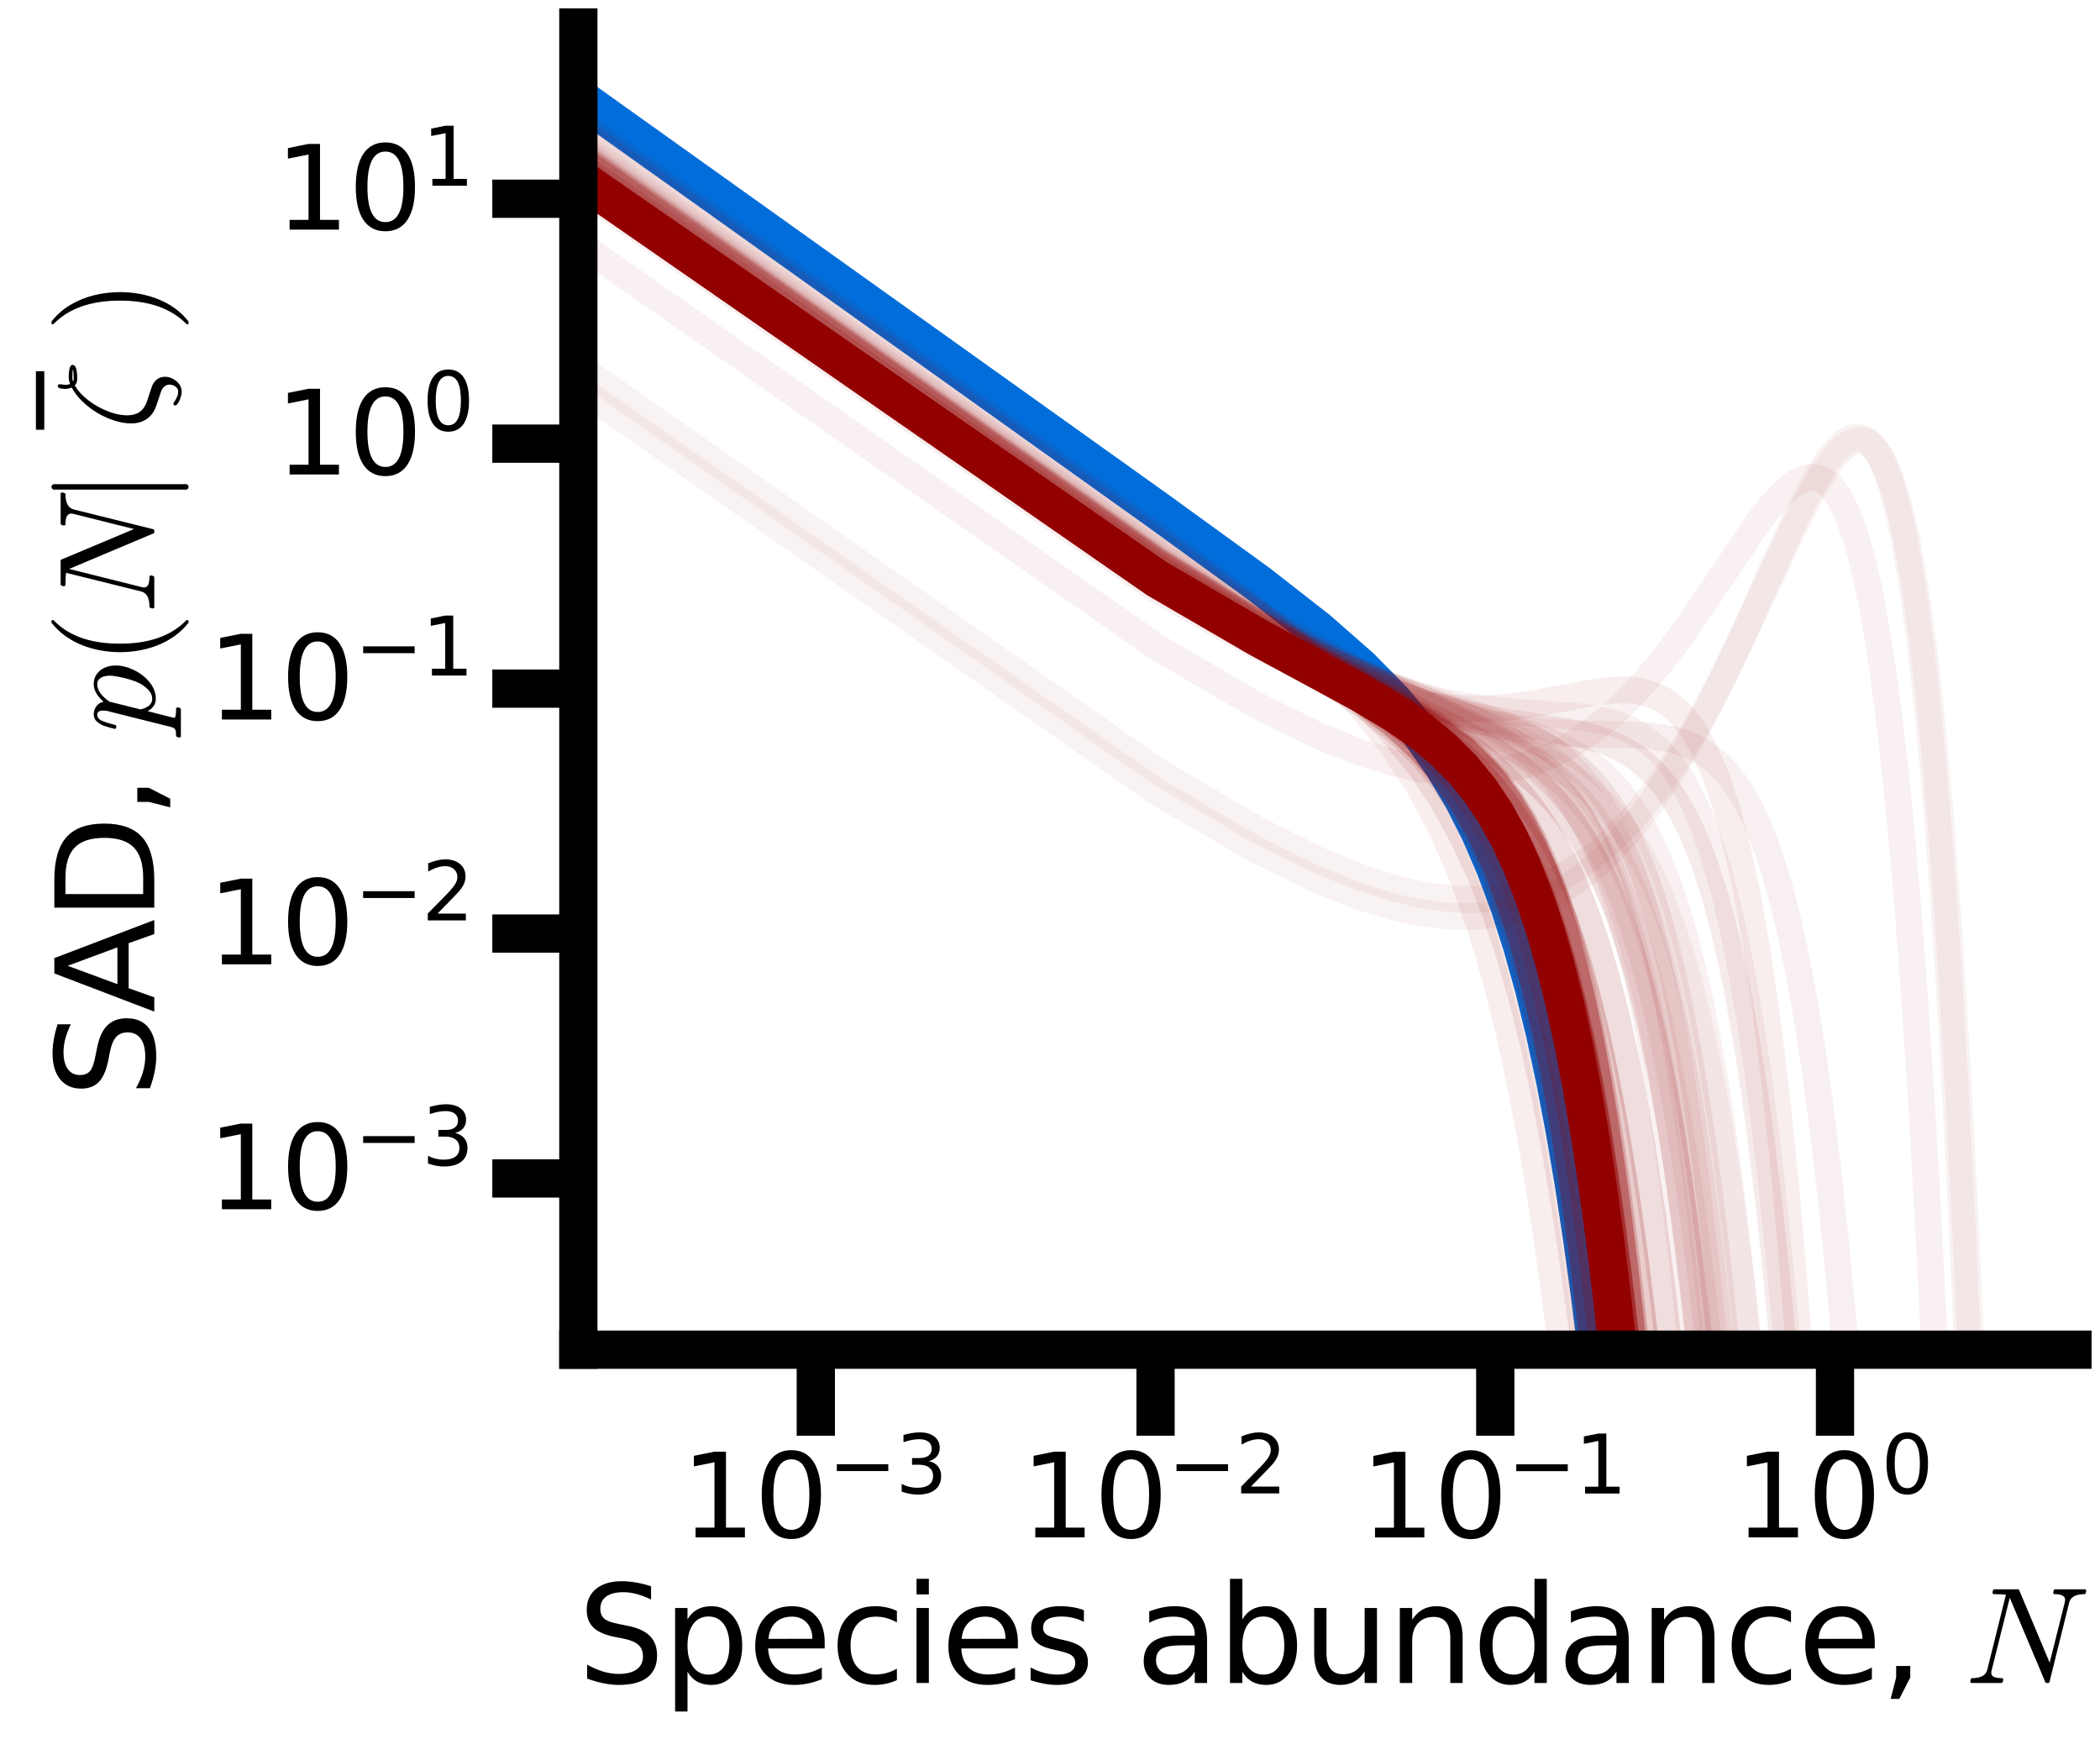 <?xml version="1.0" encoding="utf-8" standalone="no"?>
<!DOCTYPE svg PUBLIC "-//W3C//DTD SVG 1.1//EN"
  "http://www.w3.org/Graphics/SVG/1.1/DTD/svg11.dtd">
<svg xmlns:xlink="http://www.w3.org/1999/xlink" width="549pt" height="454.484pt" viewBox="0 0 549 454.484" xmlns="http://www.w3.org/2000/svg" version="1.1">
 <defs>
  <style type="text/css">*{stroke-linejoin: round; stroke-linecap: butt}</style>
 </defs>
 <g id="figure_1">
  <g id="patch_1">
   <path d="M -0 454.484 
L 549 454.484 
L 549 0 
L -0 0 
L -0 454.484 
z
" style="fill: none"/>
  </g>
  <g id="axes_1">
   <g id="patch_2">
    <path d="M 151.2 352.8 
L 541.8 352.8 
L 541.8 7.2 
L 151.2 7.2 
L 151.2 352.8 
z
" style="fill: none"/>
   </g>
   <g id="line2d_1">
    <path d="M 124.464 6.249 
L 302.48 133.314 
L 329.025 152.559 
L 344.6 164.725 
L 355.665 174.442 
L 364.252 183.169 
L 371.272 191.558 
L 377.209 199.957 
L 382.352 208.574 
L 386.89 217.542 
L 390.95 226.953 
L 394.622 236.873 
L 397.976 247.35 
L 401.06 258.42 
L 403.917 270.113 
L 406.576 282.451 
L 409.064 295.451 
L 411.401 309.13 
L 413.604 323.499 
L 415.689 338.569 
L 417.666 354.348 
L 419.547 370.844 
L 421.341 388.063 
L 423.054 406.012 
L 424.695 424.694 
L 427.122 455.484 
L 427.122 455.484 
" clip-path="url(#pf6086a7ee6)" style="fill: none; stroke: #006ddb; stroke-width: 7; stroke-linecap: square"/>
   </g>
   <g id="line2d_2">
    <path d="M 124.464 6.127 
L 302.48 133.198 
L 329.025 152.441 
L 344.6 164.595 
L 355.665 174.29 
L 364.252 182.987 
L 371.272 191.335 
L 377.209 199.683 
L 382.352 208.238 
L 386.89 217.136 
L 390.95 226.466 
L 394.622 236.296 
L 397.976 246.672 
L 401.06 257.633 
L 403.917 269.206 
L 406.576 281.414 
L 409.064 294.275 
L 411.401 307.804 
L 413.604 322.013 
L 415.689 336.914 
L 417.666 352.514 
L 419.547 368.821 
L 421.341 385.841 
L 423.054 403.581 
L 424.695 422.045 
L 427.351 455.484 
L 427.351 455.484 
" clip-path="url(#pf6086a7ee6)" style="fill: none; stroke: #006ddb; stroke-opacity: 0.958; stroke-width: 7; stroke-linecap: square"/>
   </g>
   <g id="line2d_3">
    <path d="M 124.464 6.923 
L 329.025 152.725 
L 344.6 164.664 
L 355.665 174.177 
L 364.252 182.723 
L 371.272 190.955 
L 377.209 199.219 
L 382.352 207.724 
L 386.89 216.603 
L 390.95 225.95 
L 394.622 235.828 
L 397.976 246.286 
L 401.06 257.362 
L 403.917 269.083 
L 406.576 281.472 
L 409.064 294.547 
L 411.401 308.324 
L 413.604 322.814 
L 415.689 338.028 
L 417.666 353.975 
L 419.547 370.663 
L 421.341 388.097 
L 423.054 406.283 
L 424.695 425.226 
L 427.049 455.484 
L 427.049 455.484 
" clip-path="url(#pf6086a7ee6)" style="fill: none; stroke: #006ddb; stroke-opacity: 0.9; stroke-width: 7; stroke-linecap: square"/>
   </g>
   <g id="line2d_4">
    <path d="M 124.464 6.449 
L 302.48 133.426 
L 329.025 152.57 
L 344.6 164.629 
L 355.665 174.232 
L 364.252 182.839 
L 371.272 191.101 
L 377.209 199.366 
L 382.352 207.842 
L 386.89 216.663 
L 390.95 225.92 
L 394.622 235.68 
L 397.976 245.99 
L 401.06 256.886 
L 403.917 268.399 
L 406.576 280.549 
L 409.064 293.356 
L 411.401 306.835 
L 413.604 320.997 
L 415.689 335.853 
L 417.666 351.412 
L 419.547 367.681 
L 421.341 384.667 
L 423.054 402.375 
L 424.695 420.811 
L 427.447 455.484 
L 427.447 455.484 
" clip-path="url(#pf6086a7ee6)" style="fill: none; stroke: #006ddb; stroke-opacity: 0.809; stroke-width: 7; stroke-linecap: square"/>
   </g>
   <g id="line2d_5">
    <path d="M 124.464 6.579 
L 302.48 133.522 
L 329.025 152.637 
L 344.6 164.673 
L 355.665 174.26 
L 364.252 182.858 
L 371.272 191.117 
L 377.209 199.387 
L 382.352 207.874 
L 386.89 216.712 
L 390.95 225.994 
L 394.622 235.785 
L 397.976 246.133 
L 401.06 257.075 
L 403.917 268.64 
L 406.576 280.849 
L 409.064 293.722 
L 411.401 307.272 
L 413.604 321.514 
L 415.689 336.456 
L 417.666 352.107 
L 419.547 368.476 
L 421.341 385.569 
L 423.054 403.39 
L 424.695 421.946 
L 427.344 455.484 
L 427.344 455.484 
" clip-path="url(#pf6086a7ee6)" style="fill: none; stroke: #006ddb; stroke-opacity: 0.747; stroke-width: 7; stroke-linecap: square"/>
   </g>
   <g id="line2d_6">
    <path d="M 124.464 6.626 
L 302.48 133.554 
L 329.025 152.656 
L 344.6 164.68 
L 355.665 174.259 
L 364.252 182.849 
L 371.272 191.104 
L 377.209 199.371 
L 382.352 207.858 
L 386.89 216.699 
L 390.95 225.986 
L 394.622 235.784 
L 397.976 246.141 
L 401.06 257.094 
L 403.917 268.672 
L 406.576 280.897 
L 409.064 293.788 
L 411.401 307.359 
L 413.604 321.623 
L 415.689 336.59 
L 417.666 352.268 
L 419.547 368.667 
L 421.341 385.791 
L 423.054 403.646 
L 424.695 422.238 
L 427.317 455.484 
L 427.317 455.484 
" clip-path="url(#pf6086a7ee6)" style="fill: none; stroke: #006ddb; stroke-opacity: 0.724; stroke-width: 7; stroke-linecap: square"/>
   </g>
   <g id="line2d_7">
    <path d="M 124.464 7.288 
L 329.025 152.763 
L 344.6 164.589 
L 355.665 174.028 
L 364.252 182.538 
L 371.272 190.77 
L 377.209 199.073 
L 382.352 207.654 
L 386.89 216.648 
L 390.95 226.146 
L 394.622 236.215 
L 397.976 246.901 
L 401.06 258.242 
L 403.917 270.266 
L 406.576 282.996 
L 409.064 296.45 
L 411.401 310.643 
L 413.604 325.588 
L 415.689 341.294 
L 417.666 357.771 
L 419.547 375.026 
L 421.341 393.066 
L 423.054 411.895 
L 424.695 431.519 
L 426.521 455.484 
L 426.521 455.484 
" clip-path="url(#pf6086a7ee6)" style="fill: none; stroke: #006ddb; stroke-opacity: 0.625; stroke-width: 7; stroke-linecap: square"/>
   </g>
   <g id="line2d_8">
    <path d="M 124.464 5.759 
L 302.48 133.032 
L 329.025 152.464 
L 344.6 164.788 
L 355.665 174.633 
L 364.252 183.458 
L 371.272 191.915 
L 377.209 200.351 
L 382.352 208.974 
L 386.89 217.919 
L 390.95 227.276 
L 394.622 237.112 
L 397.976 247.475 
L 401.06 258.4 
L 403.917 269.918 
L 406.576 282.05 
L 409.064 294.815 
L 411.401 308.228 
L 413.604 322.3 
L 415.689 337.043 
L 417.666 352.465 
L 419.547 368.573 
L 421.341 385.375 
L 423.054 402.875 
L 424.695 421.079 
L 427.463 455.484 
L 427.463 455.484 
" clip-path="url(#pf6086a7ee6)" style="fill: none; stroke: #006ddb; stroke-opacity: 0.617; stroke-width: 7; stroke-linecap: square"/>
   </g>
   <g id="line2d_9">
    <path d="M 124.464 7.165 
L 329.025 152.685 
L 344.6 164.531 
L 355.665 173.984 
L 364.252 182.506 
L 371.272 190.746 
L 377.209 199.053 
L 382.352 207.634 
L 386.89 216.625 
L 390.95 226.116 
L 394.622 236.173 
L 397.976 246.845 
L 401.06 258.167 
L 403.917 270.169 
L 406.576 282.874 
L 409.064 296.298 
L 411.401 310.458 
L 413.604 325.366 
L 415.689 341.031 
L 417.666 357.464 
L 419.547 374.67 
L 421.341 392.658 
L 423.054 411.431 
L 424.695 430.996 
L 426.564 455.484 
L 426.564 455.484 
" clip-path="url(#pf6086a7ee6)" style="fill: none; stroke: #006ddb; stroke-opacity: 0.594; stroke-width: 7; stroke-linecap: square"/>
   </g>
   <g id="line2d_10">
    <path d="M 124.464 7.62 
L 329.025 153.012 
L 344.6 164.807 
L 355.665 174.224 
L 364.252 182.721 
L 371.272 190.949 
L 377.209 199.258 
L 382.352 207.854 
L 386.89 216.872 
L 390.95 226.403 
L 394.622 236.514 
L 397.976 247.252 
L 401.06 258.653 
L 403.917 270.748 
L 406.576 283.557 
L 409.064 297.1 
L 411.401 311.391 
L 413.604 326.443 
L 415.689 342.266 
L 417.666 358.869 
L 419.547 376.259 
L 421.341 394.443 
L 423.054 413.426 
L 424.695 433.213 
L 426.388 455.484 
L 426.388 455.484 
" clip-path="url(#pf6086a7ee6)" style="fill: none; stroke: #006ddb; stroke-opacity: 0.508; stroke-width: 7; stroke-linecap: square"/>
   </g>
   <g id="line2d_11">
    <path d="M 124.464 6.69 
L 329.025 152.603 
L 344.6 164.574 
L 355.665 174.102 
L 364.252 182.647 
L 371.272 190.861 
L 377.209 199.089 
L 382.352 207.542 
L 386.89 216.353 
L 390.95 225.613 
L 394.622 235.388 
L 397.976 245.727 
L 401.06 256.665 
L 403.917 268.232 
L 406.576 280.45 
L 409.064 293.338 
L 411.401 306.91 
L 413.604 321.178 
L 415.689 336.154 
L 417.666 351.845 
L 419.547 368.259 
L 421.341 385.404 
L 423.054 403.283 
L 424.695 421.903 
L 427.338 455.484 
L 427.338 455.484 
" clip-path="url(#pf6086a7ee6)" style="fill: none; stroke: #006ddb; stroke-opacity: 0.424; stroke-width: 7; stroke-linecap: square"/>
   </g>
   <g id="line2d_12">
    <path d="M 124.464 7.323 
L 329.025 152.76 
L 344.6 164.549 
L 355.665 173.936 
L 364.252 182.381 
L 371.272 190.536 
L 377.209 198.748 
L 382.352 207.226 
L 386.89 216.103 
L 390.95 225.472 
L 394.622 235.397 
L 397.976 245.927 
L 401.06 257.099 
L 403.917 268.941 
L 406.576 281.476 
L 409.064 294.723 
L 411.401 308.695 
L 413.604 323.405 
L 415.689 338.865 
L 417.666 355.081 
L 419.547 372.063 
L 421.341 389.816 
L 423.054 408.347 
L 424.695 427.659 
L 426.829 455.484 
L 426.829 455.484 
" clip-path="url(#pf6086a7ee6)" style="fill: none; stroke: #006ddb; stroke-opacity: 0.423; stroke-width: 7; stroke-linecap: square"/>
   </g>
   <g id="line2d_13">
    <path d="M 124.464 6.747 
L 302.48 133.673 
L 329.025 152.776 
L 344.6 164.808 
L 355.665 174.399 
L 364.252 183.009 
L 371.272 191.289 
L 377.209 199.587 
L 382.352 208.111 
L 386.89 216.995 
L 390.95 226.331 
L 394.622 236.184 
L 397.976 246.602 
L 401.06 257.622 
L 403.917 269.273 
L 406.576 281.577 
L 409.064 294.553 
L 411.401 308.215 
L 413.604 322.576 
L 415.689 337.646 
L 417.666 353.434 
L 419.547 369.947 
L 421.341 387.193 
L 423.054 405.175 
L 424.695 423.9 
L 427.175 455.484 
L 427.175 455.484 
" clip-path="url(#pf6086a7ee6)" style="fill: none; stroke: #006ddb; stroke-opacity: 0.391; stroke-width: 7; stroke-linecap: square"/>
   </g>
   <g id="line2d_14">
    <path d="M 124.464 7.569 
L 329.025 152.937 
L 344.6 164.684 
L 355.665 174.027 
L 364.252 182.426 
L 371.272 190.532 
L 377.209 198.693 
L 382.352 207.117 
L 386.89 215.938 
L 390.95 225.247 
L 394.622 235.111 
L 397.976 245.578 
L 401.06 256.683 
L 403.917 268.457 
L 406.576 280.92 
L 409.064 294.093 
L 411.401 307.988 
L 413.604 322.62 
L 415.689 337.998 
L 417.666 354.131 
L 419.547 371.027 
L 421.341 388.691 
L 423.054 407.13 
L 424.695 426.348 
L 426.934 455.484 
L 426.934 455.484 
" clip-path="url(#pf6086a7ee6)" style="fill: none; stroke: #006ddb; stroke-opacity: 0.383; stroke-width: 7; stroke-linecap: square"/>
   </g>
   <g id="line2d_15">
    <path d="M 124.464 8.363 
L 302.48 134.696 
L 329.025 153.272 
L 344.6 164.873 
L 355.665 174.132 
L 364.252 182.509 
L 371.272 190.655 
L 377.209 198.919 
L 382.352 207.507 
L 386.89 216.555 
L 390.95 226.153 
L 394.622 236.368 
L 397.976 247.248 
L 401.06 258.83 
L 403.917 271.141 
L 406.576 284.205 
L 409.064 298.04 
L 411.401 312.661 
L 413.604 328.08 
L 415.689 344.307 
L 417.666 361.352 
L 419.547 379.221 
L 421.341 397.922 
L 423.054 417.459 
L 424.695 437.838 
L 426.004 455.484 
L 426.004 455.484 
" clip-path="url(#pf6086a7ee6)" style="fill: none; stroke: #006ddb; stroke-opacity: 0.376; stroke-width: 7; stroke-linecap: square"/>
   </g>
   <g id="line2d_16">
    <path d="M 124.464 6.644 
L 302.48 133.621 
L 329.025 152.785 
L 344.6 164.886 
L 355.665 174.556 
L 364.252 183.253 
L 371.272 191.629 
L 377.209 200.031 
L 382.352 208.668 
L 386.89 217.674 
L 390.95 227.14 
L 394.622 237.131 
L 397.976 247.697 
L 401.06 258.873 
L 403.917 270.688 
L 406.576 283.165 
L 409.064 296.323 
L 411.401 310.175 
L 413.604 324.735 
L 415.689 340.012 
L 417.666 356.016 
L 419.547 372.754 
L 421.341 390.232 
L 423.054 408.457 
L 424.695 427.432 
L 426.883 455.484 
L 426.883 455.484 
" clip-path="url(#pf6086a7ee6)" style="fill: none; stroke: #006ddb; stroke-opacity: 0.37; stroke-width: 7; stroke-linecap: square"/>
   </g>
   <g id="line2d_17">
    <path d="M 124.464 6.772 
L 302.48 133.683 
L 329.025 152.796 
L 344.6 164.865 
L 355.665 174.521 
L 364.252 183.221 
L 371.272 191.619 
L 377.209 200.061 
L 382.352 208.756 
L 386.89 217.838 
L 390.95 227.398 
L 394.622 237.502 
L 397.976 248.198 
L 401.06 259.523 
L 403.917 271.505 
L 406.576 284.167 
L 409.064 297.528 
L 411.401 311.601 
L 413.604 326.4 
L 415.689 341.935 
L 417.666 358.215 
L 419.547 375.247 
L 421.341 393.037 
L 423.054 411.591 
L 424.695 430.914 
L 426.593 455.484 
L 426.593 455.484 
" clip-path="url(#pf6086a7ee6)" style="fill: none; stroke: #006ddb; stroke-opacity: 0.367; stroke-width: 7; stroke-linecap: square"/>
   </g>
   <g id="line2d_18">
    <path d="M 124.464 7.596 
L 329.025 152.856 
L 344.6 164.566 
L 355.665 173.884 
L 364.252 182.269 
L 371.272 190.373 
L 377.209 198.544 
L 382.352 206.99 
L 386.89 215.844 
L 390.95 225.199 
L 394.622 235.121 
L 397.976 245.656 
L 401.06 256.842 
L 403.917 268.708 
L 406.576 281.276 
L 409.064 294.565 
L 411.401 308.589 
L 413.604 323.36 
L 415.689 338.89 
L 417.666 355.186 
L 419.547 372.257 
L 421.341 390.108 
L 423.054 408.746 
L 424.695 428.175 
L 426.779 455.484 
L 426.779 455.484 
" clip-path="url(#pf6086a7ee6)" style="fill: none; stroke: #006ddb; stroke-opacity: 0.367; stroke-width: 7; stroke-linecap: square"/>
   </g>
   <g id="line2d_19">
    <path d="M 124.464 7.341 
L 329.025 152.663 
L 344.6 164.421 
L 355.665 173.798 
L 364.252 182.251 
L 371.272 190.433 
L 377.209 198.691 
L 382.352 207.233 
L 386.89 216.194 
L 390.95 225.665 
L 394.622 235.711 
L 397.976 246.382 
L 401.06 257.713 
L 403.917 269.733 
L 406.576 282.464 
L 409.064 295.926 
L 411.401 310.132 
L 413.604 325.096 
L 415.689 340.827 
L 417.666 357.335 
L 419.547 374.627 
L 421.341 392.708 
L 423.054 411.586 
L 424.695 431.264 
L 426.535 455.484 
L 426.535 455.484 
" clip-path="url(#pf6086a7ee6)" style="fill: none; stroke: #006ddb; stroke-opacity: 0.346; stroke-width: 7; stroke-linecap: square"/>
   </g>
   <g id="line2d_20">
    <path d="M 124.464 6.853 
L 329.025 152.661 
L 344.6 164.608 
L 355.665 174.133 
L 364.252 182.695 
L 371.272 190.945 
L 377.209 199.231 
L 382.352 207.762 
L 386.89 216.671 
L 390.95 226.05 
L 394.622 235.965 
L 397.976 246.463 
L 401.06 257.582 
L 403.917 269.349 
L 406.576 281.789 
L 409.064 294.918 
L 411.401 308.751 
L 413.604 323.302 
L 415.689 338.58 
L 417.666 354.595 
L 419.547 371.353 
L 421.341 388.862 
L 423.054 407.126 
L 424.695 426.15 
L 426.971 455.484 
L 426.971 455.484 
" clip-path="url(#pf6086a7ee6)" style="fill: none; stroke: #006ddb; stroke-opacity: 0.346; stroke-width: 7; stroke-linecap: square"/>
   </g>
   <g id="line2d_21">
    <path d="M 124.464 6.241 
L 302.48 133.329 
L 329.025 152.559 
L 344.6 164.673 
L 355.665 174.302 
L 364.252 182.904 
L 371.272 191.131 
L 377.209 199.33 
L 382.352 207.711 
L 386.89 216.405 
L 390.95 225.507 
L 394.622 235.079 
L 397.976 245.172 
L 401.06 255.822 
L 403.917 267.057 
L 406.576 278.9 
L 409.064 291.368 
L 411.401 304.478 
L 413.604 318.242 
L 415.689 332.669 
L 417.666 347.768 
L 419.547 363.547 
L 421.341 380.013 
L 423.054 397.171 
L 424.695 415.026 
L 426.269 433.582 
L 427.974 455.484 
L 427.974 455.484 
" clip-path="url(#pf6086a7ee6)" style="fill: none; stroke: #006ddb; stroke-opacity: 0.331; stroke-width: 7; stroke-linecap: square"/>
   </g>
   <g id="line2d_22">
    <path d="M 124.464 6.844 
L 329.025 152.548 
L 344.6 164.46 
L 355.665 173.961 
L 364.252 182.51 
L 371.272 190.759 
L 377.209 199.056 
L 382.352 207.607 
L 386.89 216.549 
L 390.95 225.971 
L 394.622 235.941 
L 397.976 246.505 
L 401.06 257.701 
L 403.917 269.557 
L 406.576 282.096 
L 409.064 295.335 
L 411.401 309.291 
L 413.604 323.975 
L 415.689 339.398 
L 417.666 355.568 
L 419.547 372.493 
L 421.341 390.18 
L 423.054 408.633 
L 424.695 427.859 
L 426.824 455.484 
L 426.824 455.484 
" clip-path="url(#pf6086a7ee6)" style="fill: none; stroke: #006ddb; stroke-opacity: 0.329; stroke-width: 7; stroke-linecap: square"/>
   </g>
   <g id="line2d_23">
    <path d="M 124.464 7.155 
L 329.025 152.669 
L 344.6 164.487 
L 355.665 173.898 
L 364.252 182.361 
L 371.272 190.526 
L 377.209 198.743 
L 382.352 207.218 
L 386.89 216.087 
L 390.95 225.44 
L 394.622 235.343 
L 397.976 245.845 
L 401.06 256.982 
L 403.917 268.783 
L 406.576 281.27 
L 409.064 294.461 
L 411.401 308.372 
L 413.604 323.015 
L 415.689 338.4 
L 417.666 354.535 
L 419.547 371.43 
L 421.341 389.089 
L 423.054 407.518 
L 424.695 426.723 
L 426.908 455.484 
L 426.908 455.484 
" clip-path="url(#pf6086a7ee6)" style="fill: none; stroke: #006ddb; stroke-opacity: 0.313; stroke-width: 7; stroke-linecap: square"/>
   </g>
   <g id="line2d_24">
    <path d="M 124.464 6.524 
L 302.48 133.471 
L 329.025 152.573 
L 344.6 164.577 
L 355.665 174.113 
L 364.252 182.642 
L 371.272 190.813 
L 377.209 198.976 
L 382.352 207.338 
L 386.89 216.033 
L 390.95 225.153 
L 394.622 234.763 
L 397.976 244.911 
L 401.06 255.635 
L 403.917 266.963 
L 406.576 278.916 
L 409.064 291.515 
L 411.401 304.773 
L 413.604 318.703 
L 415.689 333.315 
L 417.666 348.618 
L 419.547 364.62 
L 421.341 381.326 
L 423.054 398.743 
L 424.695 416.876 
L 426.269 435.728 
L 427.794 455.484 
L 427.794 455.484 
" clip-path="url(#pf6086a7ee6)" style="fill: none; stroke: #006ddb; stroke-opacity: 0.309; stroke-width: 7; stroke-linecap: square"/>
   </g>
   <g id="line2d_25">
    <path d="M 124.464 6.757 
L 302.48 133.685 
L 329.025 152.772 
L 344.6 164.771 
L 355.665 174.313 
L 364.252 182.857 
L 371.272 191.053 
L 377.209 199.251 
L 382.352 207.657 
L 386.89 216.406 
L 390.95 225.59 
L 394.622 235.274 
L 397.976 245.506 
L 401.06 256.324 
L 403.917 267.755 
L 406.576 279.822 
L 409.064 292.544 
L 411.401 305.935 
L 413.604 320.008 
L 415.689 334.773 
L 417.666 350.239 
L 419.547 366.414 
L 421.341 383.303 
L 423.054 400.912 
L 424.695 419.247 
L 427.581 455.484 
L 427.581 455.484 
" clip-path="url(#pf6086a7ee6)" style="fill: none; stroke: #006ddb; stroke-opacity: 0.307; stroke-width: 7; stroke-linecap: square"/>
   </g>
   <g id="line2d_26">
    <path d="M 124.464 5.24 
L 302.48 132.625 
L 329.025 152.151 
L 344.6 164.538 
L 355.665 174.416 
L 364.252 183.244 
L 371.272 191.672 
L 377.209 200.05 
L 382.352 208.583 
L 386.89 217.408 
L 390.95 226.614 
L 394.622 236.269 
L 397.976 246.419 
L 401.06 257.101 
L 403.917 268.345 
L 406.576 280.173 
L 409.064 292.602 
L 411.401 305.649 
L 413.604 319.325 
L 415.689 333.64 
L 417.666 348.604 
L 419.547 364.223 
L 421.341 380.505 
L 423.054 397.454 
L 424.695 415.077 
L 426.269 433.376 
L 428.013 455.484 
L 428.013 455.484 
" clip-path="url(#pf6086a7ee6)" style="fill: none; stroke: #006ddb; stroke-opacity: 0.3; stroke-width: 7; stroke-linecap: square"/>
   </g>
   <g id="line2d_27">
    <path d="M 124.464 6.696 
L 302.48 133.671 
L 329.025 152.803 
L 344.6 164.844 
L 355.665 174.424 
L 364.252 183.002 
L 371.272 191.23 
L 377.209 199.455 
L 382.352 207.885 
L 386.89 216.655 
L 390.95 225.856 
L 394.622 235.553 
L 397.976 245.795 
L 401.06 256.619 
L 403.917 268.053 
L 406.576 280.12 
L 409.064 292.837 
L 411.401 306.221 
L 413.604 320.283 
L 415.689 335.033 
L 417.666 350.48 
L 419.547 366.633 
L 421.341 383.496 
L 423.054 401.077 
L 424.695 419.379 
L 427.576 455.484 
L 427.576 455.484 
" clip-path="url(#pf6086a7ee6)" style="fill: none; stroke: #006ddb; stroke-opacity: 0.293; stroke-width: 7; stroke-linecap: square"/>
   </g>
   <g id="line2d_28">
    <path d="M 124.464 5.82 
L 302.48 132.981 
L 329.025 152.291 
L 344.6 164.485 
L 355.665 174.193 
L 364.252 182.872 
L 371.272 191.176 
L 377.209 199.45 
L 382.352 207.904 
L 386.89 216.67 
L 390.95 225.842 
L 394.622 235.485 
L 397.976 245.646 
L 401.06 256.362 
L 403.917 267.662 
L 406.576 279.569 
L 409.064 292.1 
L 411.401 305.271 
L 413.604 319.094 
L 415.689 333.579 
L 417.666 348.736 
L 419.547 364.571 
L 421.341 381.091 
L 423.054 398.302 
L 424.695 416.208 
L 426.269 434.814 
L 427.88 455.484 
L 427.88 455.484 
" clip-path="url(#pf6086a7ee6)" style="fill: none; stroke: #006ddb; stroke-opacity: 0.288; stroke-width: 7; stroke-linecap: square"/>
   </g>
   <g id="line2d_29">
    <path d="M 124.464 6.058 
L 302.48 133.116 
L 329.025 152.35 
L 344.6 164.498 
L 355.665 174.191 
L 364.252 182.886 
L 371.272 191.237 
L 377.209 199.59 
L 382.352 208.153 
L 386.89 217.061 
L 390.95 226.405 
L 394.622 236.25 
L 397.976 246.645 
L 401.06 257.627 
L 403.917 269.224 
L 406.576 281.458 
L 409.064 294.349 
L 411.401 307.91 
L 413.604 322.155 
L 415.689 337.092 
L 417.666 352.733 
L 419.547 369.083 
L 421.341 386.149 
L 423.054 403.937 
L 424.695 422.451 
L 427.313 455.484 
L 427.313 455.484 
" clip-path="url(#pf6086a7ee6)" style="fill: none; stroke: #006ddb; stroke-opacity: 0.287; stroke-width: 7; stroke-linecap: square"/>
   </g>
   <g id="line2d_30">
    <path d="M 124.464 6.193 
L 302.48 133.189 
L 329.025 152.373 
L 344.6 164.485 
L 355.665 174.156 
L 364.252 182.845 
L 371.272 191.203 
L 377.209 199.578 
L 382.352 208.178 
L 386.89 217.137 
L 390.95 226.547 
L 394.622 236.473 
L 397.976 246.963 
L 401.06 258.054 
L 403.917 269.775 
L 406.576 282.149 
L 409.064 295.192 
L 411.401 308.921 
L 413.604 323.348 
L 415.689 338.483 
L 417.666 354.335 
L 419.547 370.911 
L 421.341 388.218 
L 423.054 406.262 
L 424.695 425.046 
L 427.083 455.484 
L 427.083 455.484 
" clip-path="url(#pf6086a7ee6)" style="fill: none; stroke: #006ddb; stroke-opacity: 0.267; stroke-width: 7; stroke-linecap: square"/>
   </g>
   <g id="line2d_31">
    <path d="M 124.464 6.249 
L 302.48 133.314 
L 329.025 152.559 
L 344.6 164.725 
L 355.665 174.442 
L 364.252 183.169 
L 371.272 191.558 
L 377.209 199.957 
L 382.352 208.574 
L 386.89 217.542 
L 390.95 226.953 
L 394.622 236.873 
L 397.976 247.35 
L 401.06 258.42 
L 403.917 270.113 
L 406.576 282.451 
L 409.064 295.451 
L 411.401 309.13 
L 413.604 323.499 
L 415.689 338.569 
L 417.666 354.348 
L 419.547 370.844 
L 421.341 388.063 
L 423.054 406.012 
L 424.695 424.694 
L 427.122 455.484 
L 427.122 455.484 
" clip-path="url(#pf6086a7ee6)" style="fill: none; stroke: #006ddb; stroke-width: 10; stroke-linecap: square"/>
   </g>
   <g id="line2d_32">
    <path d="M 124.464 27.761 
L 302.48 151.283 
L 329.025 166.727 
L 355.665 181.14 
L 364.252 186.217 
L 371.272 191.014 
L 377.209 195.881 
L 382.352 201.026 
L 386.89 206.584 
L 390.95 212.646 
L 394.622 219.279 
L 397.976 226.53 
L 401.06 234.438 
L 403.917 243.029 
L 406.576 252.327 
L 409.064 262.35 
L 411.401 273.113 
L 413.604 284.629 
L 415.689 296.907 
L 417.666 309.957 
L 419.547 323.787 
L 421.341 338.402 
L 423.054 353.808 
L 424.695 370.01 
L 426.269 387.012 
L 427.781 404.819 
L 429.237 423.433 
L 431.483 455.484 
L 431.483 455.484 
" clip-path="url(#pf6086a7ee6)" style="fill: none; stroke: #920000; stroke-width: 7; stroke-linecap: square"/>
   </g>
   <g id="line2d_33">
    <path d="M 124.464 26.187 
L 302.48 150.211 
L 329.025 166.049 
L 355.665 180.885 
L 364.252 185.99 
L 371.272 190.693 
L 377.209 195.344 
L 382.352 200.15 
L 386.89 205.247 
L 390.95 210.726 
L 394.622 216.653 
L 397.976 223.076 
L 401.06 230.032 
L 403.917 237.55 
L 406.576 245.652 
L 409.064 254.357 
L 411.401 263.679 
L 413.604 273.631 
L 415.689 284.224 
L 417.666 295.466 
L 419.547 307.364 
L 421.341 319.926 
L 423.054 333.156 
L 424.695 347.06 
L 426.269 361.642 
L 427.781 376.905 
L 429.237 392.854 
L 431.992 426.817 
L 434.018 455.484 
L 434.018 455.484 
" clip-path="url(#pf6086a7ee6)" style="fill: none; stroke: #920000; stroke-opacity: 0.467; stroke-width: 7; stroke-linecap: square"/>
   </g>
   <g id="line2d_34">
    <path d="M 124.464 29.723 
L 302.48 152.712 
L 329.025 167.503 
L 344.6 175.152 
L 364.252 184.421 
L 371.272 188.158 
L 377.209 191.863 
L 382.352 195.746 
L 386.89 199.939 
L 390.95 204.537 
L 394.622 209.603 
L 397.976 215.186 
L 401.06 221.324 
L 403.917 228.045 
L 406.576 235.372 
L 409.064 243.322 
L 411.401 251.911 
L 413.604 261.151 
L 415.689 271.053 
L 417.666 281.626 
L 419.547 292.876 
L 421.341 304.811 
L 423.054 317.435 
L 424.695 330.754 
L 426.269 344.773 
L 427.781 359.494 
L 429.237 374.922 
L 431.992 407.908 
L 434.563 443.75 
L 435.319 455.484 
L 435.319 455.484 
" clip-path="url(#pf6086a7ee6)" style="fill: none; stroke: #920000; stroke-opacity: 0.352; stroke-width: 7; stroke-linecap: square"/>
   </g>
   <g id="line2d_35">
    <path d="M 124.464 28.411 
L 302.48 151.585 
L 329.025 166.541 
L 344.6 174.325 
L 364.252 183.768 
L 371.272 187.544 
L 377.209 191.257 
L 382.352 195.115 
L 386.89 199.252 
L 390.95 203.761 
L 394.622 208.708 
L 397.976 214.139 
L 401.06 220.093 
L 403.917 226.599 
L 406.576 233.678 
L 409.064 241.348 
L 411.401 249.626 
L 413.604 258.523 
L 415.689 268.05 
L 417.666 278.215 
L 419.547 289.027 
L 421.341 300.49 
L 423.054 312.612 
L 424.695 325.397 
L 426.269 338.849 
L 427.781 352.972 
L 429.237 367.769 
L 431.992 399.398 
L 434.563 433.757 
L 436.009 455.484 
L 436.009 455.484 
" clip-path="url(#pf6086a7ee6)" style="fill: none; stroke: #920000; stroke-opacity: 0.21; stroke-width: 7; stroke-linecap: square"/>
   </g>
   <g id="line2d_36">
    <path d="M 124.464 28.516 
L 302.48 151.977 
L 329.025 167.517 
L 344.6 176.184 
L 355.665 182.621 
L 364.252 188.292 
L 371.272 193.85 
L 377.209 199.643 
L 382.352 205.881 
L 386.89 212.698 
L 390.95 220.186 
L 394.622 228.411 
L 397.976 237.42 
L 401.06 247.251 
L 403.917 257.933 
L 406.576 269.487 
L 409.064 281.933 
L 411.401 295.285 
L 413.604 309.556 
L 415.689 324.756 
L 417.666 340.894 
L 419.547 357.977 
L 421.341 376.012 
L 423.054 395.004 
L 424.695 414.959 
L 426.269 435.88 
L 427.623 455.484 
L 427.623 455.484 
" clip-path="url(#pf6086a7ee6)" style="fill: none; stroke: #920000; stroke-opacity: 0.204; stroke-width: 7; stroke-linecap: square"/>
   </g>
   <g id="line2d_37">
    <path d="M 124.464 21.538 
L 302.48 146.484 
L 329.025 163.094 
L 355.665 178.871 
L 364.252 184.142 
L 371.272 188.809 
L 377.209 193.22 
L 382.352 197.583 
L 386.89 202.032 
L 390.95 206.661 
L 394.622 211.534 
L 397.976 216.7 
L 401.06 222.195 
L 403.917 228.048 
L 406.576 234.282 
L 409.064 240.914 
L 411.401 247.961 
L 413.604 255.434 
L 415.689 263.344 
L 417.666 271.7 
L 419.547 280.508 
L 421.341 289.776 
L 423.054 299.509 
L 424.695 309.711 
L 426.269 320.388 
L 427.781 331.543 
L 429.237 343.179 
L 431.992 367.907 
L 434.563 394.592 
L 436.974 423.251 
L 439.35 455.484 
L 439.35 455.484 
" clip-path="url(#pf6086a7ee6)" style="fill: none; stroke: #920000; stroke-opacity: 0.203; stroke-width: 7; stroke-linecap: square"/>
   </g>
   <g id="line2d_38">
    <path d="M 124.464 25.982 
L 302.48 149.966 
L 344.6 175.476 
L 355.665 182.668 
L 364.252 189.162 
L 371.272 195.612 
L 377.209 202.365 
L 382.352 209.631 
L 386.89 217.544 
L 390.95 226.196 
L 394.622 235.653 
L 397.976 245.962 
L 401.06 257.161 
L 403.917 269.279 
L 406.576 282.338 
L 409.064 296.356 
L 411.401 311.348 
L 413.604 327.328 
L 415.689 344.304 
L 417.666 362.286 
L 419.547 381.281 
L 421.341 401.297 
L 423.054 422.337 
L 425.45 455.484 
L 425.45 455.484 
" clip-path="url(#pf6086a7ee6)" style="fill: none; stroke: #920000; stroke-opacity: 0.176; stroke-width: 7; stroke-linecap: square"/>
   </g>
   <g id="line2d_39">
    <path d="M 124.464 29.649 
L 302.48 153.158 
L 329.025 168.48 
L 364.252 187.061 
L 371.272 191.376 
L 377.209 195.67 
L 382.352 200.153 
L 386.89 204.959 
L 390.95 210.18 
L 394.622 215.882 
L 397.976 222.112 
L 401.06 228.909 
L 403.917 236.299 
L 406.576 244.307 
L 409.064 252.951 
L 411.401 262.245 
L 413.604 272.201 
L 415.689 282.831 
L 417.666 294.143 
L 419.547 306.144 
L 421.341 318.841 
L 423.054 332.24 
L 424.695 346.345 
L 426.269 361.161 
L 427.781 376.691 
L 429.237 392.939 
L 431.992 427.6 
L 433.924 455.484 
L 433.924 455.484 
" clip-path="url(#pf6086a7ee6)" style="fill: none; stroke: #920000; stroke-opacity: 0.174; stroke-width: 7; stroke-linecap: square"/>
   </g>
   <g id="line2d_40">
    <path d="M 124.464 26.521 
L 302.48 150.445 
L 329.025 166.539 
L 344.6 175.832 
L 355.665 182.967 
L 364.252 189.408 
L 371.272 195.806 
L 377.209 202.512 
L 382.352 209.733 
L 386.89 217.604 
L 390.95 226.218 
L 394.622 235.639 
L 397.976 245.917 
L 401.06 257.087 
L 403.917 269.179 
L 406.576 282.214 
L 409.064 296.213 
L 411.401 311.189 
L 413.604 327.154 
L 415.689 344.12 
L 417.666 362.095 
L 419.547 381.087 
L 421.341 401.101 
L 423.054 422.144 
L 425.462 455.484 
L 425.462 455.484 
" clip-path="url(#pf6086a7ee6)" style="fill: none; stroke: #920000; stroke-opacity: 0.153; stroke-width: 7; stroke-linecap: square"/>
   </g>
   <g id="line2d_41">
    <path d="M 124.464 22.088 
L 302.48 146.937 
L 329.025 163.326 
L 344.6 172.235 
L 371.272 186.976 
L 377.209 190.575 
L 382.352 194.008 
L 386.89 197.411 
L 390.95 200.874 
L 394.622 204.463 
L 397.976 208.227 
L 401.06 212.203 
L 403.917 216.418 
L 406.576 220.897 
L 409.064 225.656 
L 411.401 230.711 
L 413.604 236.075 
L 415.689 241.758 
L 417.666 247.768 
L 419.547 254.113 
L 421.341 260.799 
L 423.054 267.832 
L 424.695 275.218 
L 426.269 282.959 
L 427.781 291.061 
L 429.237 299.526 
L 431.992 317.557 
L 434.563 337.074 
L 436.974 358.092 
L 439.243 380.626 
L 441.386 404.687 
L 443.416 430.284 
L 445.21 455.484 
L 445.21 455.484 
" clip-path="url(#pf6086a7ee6)" style="fill: none; stroke: #920000; stroke-opacity: 0.135; stroke-width: 7; stroke-linecap: square"/>
   </g>
   <g id="line2d_42">
    <path d="M 124.464 22.532 
L 302.48 147.445 
L 329.025 163.771 
L 344.6 172.495 
L 355.665 178.259 
L 382.352 191.51 
L 386.89 193.995 
L 390.95 196.418 
L 394.622 198.845 
L 397.976 201.325 
L 401.06 203.894 
L 403.917 206.581 
L 406.576 209.409 
L 409.064 212.396 
L 411.401 215.557 
L 413.604 218.904 
L 415.689 222.447 
L 417.666 226.196 
L 419.547 230.158 
L 421.341 234.339 
L 423.054 238.746 
L 424.695 243.382 
L 426.269 248.252 
L 427.781 253.36 
L 429.237 258.709 
L 431.992 270.143 
L 434.563 282.574 
L 436.974 296.019 
L 439.243 310.49 
L 441.386 326 
L 443.416 342.558 
L 445.344 360.171 
L 447.181 378.848 
L 448.934 398.594 
L 450.611 419.414 
L 452.997 452.668 
L 453.182 455.484 
L 453.182 455.484 
" clip-path="url(#pf6086a7ee6)" style="fill: none; stroke: #920000; stroke-opacity: 0.126; stroke-width: 7; stroke-linecap: square"/>
   </g>
   <g id="line2d_43">
    <path d="M 124.464 27.532 
L 302.48 151.303 
L 344.6 176.576 
L 355.665 183.759 
L 364.252 190.318 
L 371.272 196.905 
L 377.209 203.869 
L 382.352 211.42 
L 386.89 219.691 
L 390.95 228.775 
L 394.622 238.736 
L 397.976 249.625 
L 401.06 261.476 
L 403.917 274.32 
L 406.576 288.178 
L 409.064 303.069 
L 411.401 319.008 
L 413.604 336.008 
L 415.689 354.078 
L 417.666 373.227 
L 419.547 393.463 
L 421.341 414.793 
L 423.054 437.222 
L 424.328 455.484 
L 424.328 455.484 
" clip-path="url(#pf6086a7ee6)" style="fill: none; stroke: #920000; stroke-opacity: 0.119; stroke-width: 7; stroke-linecap: square"/>
   </g>
   <g id="line2d_44">
    <path d="M 124.464 14.608 
L 302.48 141.569 
L 329.025 160.685 
L 344.6 172.845 
L 355.665 182.685 
L 364.252 191.667 
L 371.272 200.443 
L 377.209 209.361 
L 382.352 218.629 
L 386.89 228.382 
L 390.95 238.712 
L 394.622 249.683 
L 397.976 261.345 
L 401.06 273.734 
L 403.917 286.879 
L 406.576 300.802 
L 409.064 315.521 
L 411.401 331.052 
L 413.604 347.407 
L 415.689 364.596 
L 417.666 382.629 
L 419.547 401.511 
L 421.341 421.251 
L 424.096 455.484 
L 424.096 455.484 
" clip-path="url(#pf6086a7ee6)" style="fill: none; stroke: #920000; stroke-opacity: 0.101; stroke-width: 7; stroke-linecap: square"/>
   </g>
   <g id="line2d_45">
    <path d="M 124.464 25.248 
L 302.48 149.407 
L 329.025 164.913 
L 344.6 172.777 
L 355.665 177.643 
L 364.252 180.974 
L 371.272 183.423 
L 382.352 186.929 
L 390.95 189.63 
L 394.622 190.898 
L 397.976 192.181 
L 401.06 193.517 
L 403.917 194.933 
L 406.576 196.453 
L 409.064 198.095 
L 411.401 199.873 
L 413.604 201.801 
L 415.689 203.888 
L 417.666 206.143 
L 419.547 208.574 
L 421.341 211.188 
L 423.054 213.989 
L 424.695 216.983 
L 426.269 220.173 
L 427.781 223.565 
L 429.237 227.161 
L 430.639 230.963 
L 431.992 234.976 
L 434.563 243.639 
L 436.974 253.167 
L 439.243 263.574 
L 441.386 274.871 
L 443.416 287.067 
L 445.344 300.17 
L 447.181 314.188 
L 448.934 329.127 
L 450.611 344.991 
L 452.218 361.785 
L 454.51 388.729 
L 456.673 417.787 
L 458.721 448.968 
L 459.116 455.484 
L 459.116 455.484 
" clip-path="url(#pf6086a7ee6)" style="fill: none; stroke: #920000; stroke-opacity: 0.081; stroke-width: 7; stroke-linecap: square"/>
   </g>
   <g id="line2d_46">
    <path d="M 124.464 23.823 
L 302.48 148.492 
L 329.025 164.41 
L 344.6 172.571 
L 355.665 177.618 
L 364.252 181.014 
L 371.272 183.411 
L 377.209 185.159 
L 382.352 186.465 
L 390.95 188.248 
L 401.06 189.886 
L 409.064 191.167 
L 413.604 192.092 
L 417.666 193.188 
L 421.341 194.521 
L 424.695 196.138 
L 427.781 198.076 
L 430.639 200.365 
L 433.299 203.027 
L 435.788 206.079 
L 438.125 209.538 
L 440.329 213.416 
L 442.414 217.722 
L 444.392 222.466 
L 446.274 227.656 
L 448.068 233.297 
L 449.782 239.395 
L 451.423 245.956 
L 452.997 252.983 
L 454.51 260.48 
L 456.673 272.614 
L 458.721 285.824 
L 460.666 300.118 
L 462.517 315.502 
L 464.284 331.983 
L 465.973 349.566 
L 468.116 374.733 
L 470.147 401.878 
L 472.075 431.007 
L 473.536 455.484 
L 473.536 455.484 
" clip-path="url(#pf6086a7ee6)" style="fill: none; stroke: #920000; stroke-opacity: 0.079; stroke-width: 7; stroke-linecap: square"/>
   </g>
   <g id="line2d_47">
    <path d="M 124.464 12.853 
L 302.48 140.21 
L 329.025 160.072 
L 344.6 173.301 
L 355.665 184.532 
L 364.252 195.227 
L 371.272 206.037 
L 377.209 217.31 
L 382.352 229.255 
L 386.89 242.005 
L 390.95 255.654 
L 394.622 270.265 
L 397.976 285.888 
L 401.06 302.559 
L 403.917 320.307 
L 406.576 339.155 
L 409.064 359.12 
L 411.401 380.218 
L 413.604 402.461 
L 415.689 425.859 
L 418.036 455.484 
L 418.036 455.484 
" clip-path="url(#pf6086a7ee6)" style="fill: none; stroke: #920000; stroke-opacity: 0.07; stroke-width: 7; stroke-linecap: square"/>
   </g>
   <g id="line2d_48">
    <path d="M 124.464 30.47 
L 302.48 154.195 
L 329.025 169.112 
L 344.6 176.275 
L 355.665 180.328 
L 364.252 182.736 
L 371.272 184.152 
L 377.209 184.924 
L 382.352 185.261 
L 386.89 185.298 
L 390.95 185.126 
L 394.622 184.812 
L 401.06 183.937 
L 409.064 182.451 
L 415.689 181.192 
L 419.547 180.628 
L 423.054 180.354 
L 426.269 180.412 
L 429.237 180.833 
L 431.992 181.643 
L 433.299 182.201 
L 434.563 182.863 
L 435.788 183.632 
L 438.125 185.496 
L 440.329 187.807 
L 442.414 190.573 
L 444.392 193.804 
L 446.274 197.507 
L 448.068 201.69 
L 449.782 206.356 
L 451.423 211.512 
L 452.997 217.162 
L 454.51 223.309 
L 455.965 229.957 
L 457.368 237.108 
L 459.38 248.786 
L 461.293 261.611 
L 463.115 275.589 
L 464.855 290.728 
L 466.52 307.031 
L 468.116 324.504 
L 470.147 349.628 
L 472.075 376.845 
L 473.912 406.163 
L 475.666 437.589 
L 476.582 455.484 
L 476.582 455.484 
" clip-path="url(#pf6086a7ee6)" style="fill: none; stroke: #920000; stroke-opacity: 0.069; stroke-width: 7; stroke-linecap: square"/>
   </g>
   <g id="line2d_49">
    <path d="M 124.464 22.773 
L 302.48 147.158 
L 329.025 162.985 
L 344.6 171.241 
L 355.665 176.569 
L 371.272 183.477 
L 382.352 188.386 
L 386.89 190.59 
L 390.95 192.765 
L 394.622 194.975 
L 397.976 197.268 
L 401.06 199.683 
L 403.917 202.247 
L 406.576 204.983 
L 409.064 207.909 
L 411.401 211.041 
L 413.604 214.39 
L 415.689 217.968 
L 417.666 221.782 
L 419.547 225.84 
L 421.341 230.149 
L 423.054 234.714 
L 424.695 239.541 
L 426.269 244.633 
L 427.781 249.995 
L 429.237 255.629 
L 430.639 261.538 
L 433.299 274.195 
L 435.788 287.982 
L 438.125 302.916 
L 440.329 319.008 
L 442.414 336.269 
L 444.392 354.707 
L 446.274 374.331 
L 448.068 395.146 
L 449.782 417.158 
L 451.423 440.373 
L 452.41 455.484 
L 452.41 455.484 
" clip-path="url(#pf6086a7ee6)" style="fill: none; stroke: #920000; stroke-opacity: 0.065; stroke-width: 7; stroke-linecap: square"/>
   </g>
   <g id="line2d_50">
    <path d="M 124.464 20.698 
L 302.48 145.696 
L 329.025 162.07 
L 344.6 170.784 
L 355.665 176.478 
L 364.252 180.614 
L 390.95 192.951 
L 394.622 194.887 
L 397.976 196.815 
L 401.06 198.772 
L 403.917 200.786 
L 406.576 202.881 
L 409.064 205.074 
L 411.401 207.381 
L 413.604 209.814 
L 415.689 212.383 
L 417.666 215.097 
L 419.547 217.964 
L 421.341 220.99 
L 423.054 224.18 
L 424.695 227.54 
L 426.269 231.074 
L 427.781 234.785 
L 429.237 238.677 
L 431.992 247.015 
L 434.563 256.109 
L 436.974 265.975 
L 439.243 276.626 
L 441.386 288.075 
L 443.416 300.329 
L 445.344 313.399 
L 447.181 327.29 
L 448.934 342.008 
L 450.611 357.559 
L 452.218 373.948 
L 454.51 400.109 
L 456.673 428.175 
L 458.545 455.484 
L 458.545 455.484 
" clip-path="url(#pf6086a7ee6)" style="fill: none; stroke: #920000; stroke-opacity: 0.065; stroke-width: 7; stroke-linecap: square"/>
   </g>
   <g id="line2d_51">
    <path d="M 124.464 20.656 
L 302.48 146.016 
L 329.025 162.599 
L 344.6 171.362 
L 355.665 176.945 
L 364.252 180.809 
L 371.272 183.608 
L 377.209 185.69 
L 382.352 187.262 
L 386.89 188.461 
L 390.95 189.377 
L 397.976 190.606 
L 403.917 191.301 
L 409.064 191.669 
L 415.689 191.891 
L 427.781 192.129 
L 431.992 192.448 
L 435.788 193.019 
L 438.125 193.566 
L 440.329 194.262 
L 442.414 195.115 
L 444.392 196.137 
L 446.274 197.333 
L 448.068 198.711 
L 449.782 200.275 
L 451.423 202.031 
L 452.997 203.983 
L 454.51 206.136 
L 455.965 208.491 
L 458.05 212.411 
L 460.028 216.804 
L 461.91 221.678 
L 463.704 227.037 
L 465.418 232.889 
L 467.06 239.238 
L 468.634 246.088 
L 470.638 256.008 
L 472.543 266.834 
L 474.358 278.572 
L 476.092 291.228 
L 477.751 304.808 
L 479.729 323.087 
L 481.611 342.823 
L 483.405 364.023 
L 485.119 386.691 
L 487.081 415.84 
L 488.948 447.118 
L 489.411 455.484 
L 489.411 455.484 
" clip-path="url(#pf6086a7ee6)" style="fill: none; stroke: #920000; stroke-opacity: 0.06; stroke-width: 7; stroke-linecap: square"/>
   </g>
   <g id="line2d_52">
    <path d="M 124.464 44.877 
L 302.48 169.197 
L 329.025 184.662 
L 344.6 192.281 
L 355.665 196.695 
L 364.252 199.368 
L 371.272 200.953 
L 377.209 201.799 
L 382.352 202.114 
L 386.89 202.032 
L 390.95 201.646 
L 394.622 201.021 
L 397.976 200.205 
L 401.06 199.235 
L 403.917 198.141 
L 406.576 196.944 
L 409.064 195.663 
L 411.401 194.312 
L 415.689 191.451 
L 419.547 188.438 
L 423.054 185.33 
L 426.269 182.167 
L 429.237 178.984 
L 433.299 174.223 
L 436.974 169.537 
L 441.386 163.486 
L 446.274 156.352 
L 459.38 136.9 
L 462.517 132.818 
L 464.855 130.134 
L 467.06 127.98 
L 468.634 126.72 
L 470.147 125.767 
L 471.602 125.127 
L 473.005 124.8 
L 474.358 124.791 
L 475.666 125.102 
L 476.93 125.734 
L 478.155 126.691 
L 479.342 127.972 
L 480.493 129.581 
L 481.611 131.518 
L 482.697 133.786 
L 484.1 137.324 
L 485.453 141.454 
L 486.761 146.178 
L 488.026 151.497 
L 489.55 158.988 
L 491.017 167.417 
L 492.43 176.786 
L 494.06 189.275 
L 495.624 203.126 
L 497.126 218.345 
L 498.809 237.831 
L 500.421 259.186 
L 502.184 285.886 
L 503.871 315.038 
L 505.486 346.646 
L 507.227 385.147 
L 508.892 426.767 
L 509.936 455.484 
L 509.936 455.484 
" clip-path="url(#pf6086a7ee6)" style="fill: none; stroke: #920000; stroke-opacity: 0.058; stroke-width: 7; stroke-linecap: square"/>
   </g>
   <g id="line2d_53">
    <path d="M 124.464 22.337 
L 302.48 146.964 
L 329.025 162.908 
L 344.6 171.151 
L 355.665 176.333 
L 364.252 179.917 
L 371.272 182.556 
L 382.352 186.253 
L 397.976 191.131 
L 403.917 193.317 
L 406.576 194.459 
L 409.064 195.659 
L 411.401 196.934 
L 413.604 198.294 
L 415.689 199.75 
L 417.666 201.311 
L 419.547 202.985 
L 421.341 204.778 
L 423.054 206.696 
L 424.695 208.743 
L 426.269 210.923 
L 427.781 213.242 
L 429.237 215.701 
L 430.639 218.304 
L 433.299 223.952 
L 435.788 230.204 
L 438.125 237.075 
L 440.329 244.577 
L 442.414 252.722 
L 444.392 261.517 
L 446.274 270.97 
L 448.068 281.088 
L 449.782 291.876 
L 451.423 303.339 
L 452.997 315.482 
L 455.244 334.977 
L 457.368 356.021 
L 459.38 378.622 
L 461.293 402.788 
L 463.115 428.526 
L 464.833 455.484 
L 464.833 455.484 
" clip-path="url(#pf6086a7ee6)" style="fill: none; stroke: #920000; stroke-opacity: 0.058; stroke-width: 7; stroke-linecap: square"/>
   </g>
   <g id="line2d_54">
    <path d="M 124.464 24.216 
L 302.48 148.574 
L 329.025 164.18 
L 344.6 172.035 
L 355.665 176.779 
L 364.252 179.876 
L 371.272 181.979 
L 377.209 183.436 
L 382.352 184.455 
L 386.89 185.172 
L 394.622 186.039 
L 403.917 186.678 
L 411.401 187.21 
L 415.689 187.724 
L 419.547 188.461 
L 423.054 189.477 
L 426.269 190.813 
L 429.237 192.502 
L 431.992 194.57 
L 434.563 197.037 
L 436.974 199.92 
L 439.243 203.231 
L 441.386 206.983 
L 443.416 211.185 
L 445.344 215.845 
L 447.181 220.969 
L 448.934 226.565 
L 450.611 232.637 
L 452.218 239.19 
L 453.761 246.228 
L 455.244 253.754 
L 457.368 265.966 
L 459.38 279.293 
L 461.293 293.743 
L 463.115 309.323 
L 464.855 326.038 
L 466.52 343.895 
L 468.634 369.485 
L 470.638 397.121 
L 472.543 426.81 
L 474.19 455.484 
L 474.19 455.484 
" clip-path="url(#pf6086a7ee6)" style="fill: none; stroke: #920000; stroke-opacity: 0.057; stroke-width: 7; stroke-linecap: square"/>
   </g>
   <g id="line2d_55">
    <path d="M 124.464 24.391 
L 302.48 148.333 
L 329.025 163.672 
L 344.6 171.411 
L 355.665 176.194 
L 364.252 179.483 
L 377.209 183.886 
L 386.89 187.08 
L 390.95 188.546 
L 394.622 190.019 
L 397.976 191.549 
L 401.06 193.172 
L 403.917 194.918 
L 406.576 196.808 
L 409.064 198.861 
L 411.401 201.092 
L 413.604 203.513 
L 415.689 206.135 
L 417.666 208.966 
L 419.547 212.015 
L 421.341 215.286 
L 423.054 218.787 
L 424.695 222.522 
L 426.269 226.495 
L 427.781 230.71 
L 429.237 235.17 
L 430.639 239.878 
L 433.299 250.05 
L 435.788 261.244 
L 438.125 273.475 
L 440.329 286.754 
L 442.414 301.094 
L 444.392 316.501 
L 446.274 332.985 
L 448.068 350.551 
L 449.782 369.205 
L 451.423 388.951 
L 453.761 420.63 
L 456.006 455.484 
L 456.006 455.484 
" clip-path="url(#pf6086a7ee6)" style="fill: none; stroke: #920000; stroke-opacity: 0.055; stroke-width: 7; stroke-linecap: square"/>
   </g>
   <g id="line2d_56">
    <path d="M 124.464 19.745 
L 302.48 144.754 
L 329.025 161.182 
L 344.6 169.982 
L 355.665 175.794 
L 371.272 183.494 
L 382.352 188.955 
L 386.89 191.346 
L 390.95 193.647 
L 394.622 195.924 
L 397.976 198.225 
L 401.06 200.586 
L 403.917 203.037 
L 406.576 205.6 
L 409.064 208.293 
L 411.401 211.131 
L 413.604 214.127 
L 415.689 217.292 
L 417.666 220.632 
L 419.547 224.158 
L 421.341 227.874 
L 423.054 231.786 
L 424.695 235.899 
L 426.269 240.218 
L 427.781 244.747 
L 429.237 249.488 
L 431.992 259.619 
L 434.563 270.632 
L 436.974 282.545 
L 439.243 295.369 
L 441.386 309.118 
L 443.416 323.8 
L 445.344 339.424 
L 447.181 355.996 
L 448.934 373.522 
L 450.611 392.008 
L 452.997 421.546 
L 455.244 453.266 
L 455.389 455.484 
L 455.389 455.484 
" clip-path="url(#pf6086a7ee6)" style="fill: none; stroke: #920000; stroke-opacity: 0.055; stroke-width: 7; stroke-linecap: square"/>
   </g>
   <g id="line2d_57">
    <path d="M 124.464 24.004 
L 302.48 147.865 
L 329.025 163.206 
L 344.6 171.03 
L 355.665 175.977 
L 371.272 182.285 
L 382.352 186.806 
L 386.89 188.896 
L 390.95 191.009 
L 394.622 193.211 
L 397.976 195.55 
L 401.06 198.062 
L 403.917 200.778 
L 406.576 203.719 
L 409.064 206.903 
L 411.401 210.345 
L 413.604 214.059 
L 415.689 218.054 
L 417.666 222.338 
L 419.547 226.92 
L 421.341 231.807 
L 423.054 237.002 
L 424.695 242.512 
L 426.269 248.341 
L 427.781 254.492 
L 429.237 260.97 
L 430.639 267.775 
L 433.299 282.384 
L 435.788 298.337 
L 438.125 315.648 
L 440.329 334.331 
L 442.414 354.395 
L 444.392 375.85 
L 446.274 398.703 
L 448.068 422.96 
L 450.207 455.484 
L 450.207 455.484 
" clip-path="url(#pf6086a7ee6)" style="fill: none; stroke: #920000; stroke-opacity: 0.055; stroke-width: 7; stroke-linecap: square"/>
   </g>
   <g id="line2d_58">
    <path d="M 124.464 22.03 
L 302.48 146.549 
L 329.025 162.452 
L 344.6 170.717 
L 355.665 175.985 
L 364.252 179.719 
L 377.209 184.891 
L 386.89 188.692 
L 390.95 190.399 
L 394.622 192.074 
L 397.976 193.765 
L 401.06 195.508 
L 403.917 197.333 
L 406.576 199.262 
L 409.064 201.313 
L 411.401 203.501 
L 413.604 205.839 
L 415.689 208.337 
L 417.666 211.003 
L 419.547 213.846 
L 421.341 216.871 
L 423.054 220.085 
L 424.695 223.492 
L 426.269 227.096 
L 427.781 230.901 
L 429.237 234.911 
L 430.639 239.129 
L 433.299 248.197 
L 435.788 258.124 
L 438.125 268.925 
L 440.329 280.612 
L 442.414 293.195 
L 444.392 306.684 
L 446.274 321.086 
L 448.068 336.407 
L 449.782 352.653 
L 451.423 369.829 
L 453.761 397.346 
L 455.965 426.976 
L 457.845 455.484 
L 457.845 455.484 
" clip-path="url(#pf6086a7ee6)" style="fill: none; stroke: #920000; stroke-opacity: 0.054; stroke-width: 7; stroke-linecap: square"/>
   </g>
   <g id="line2d_59">
    <path d="M 124.464 77.022 
L 302.48 201.48 
L 329.025 217.08 
L 344.6 224.823 
L 355.665 229.351 
L 364.252 232.126 
L 371.272 233.802 
L 377.209 234.727 
L 382.352 235.11 
L 386.89 235.085 
L 390.95 234.744 
L 394.622 234.153 
L 397.976 233.361 
L 401.06 232.403 
L 403.917 231.309 
L 406.576 230.101 
L 409.064 228.798 
L 411.401 227.414 
L 413.604 225.962 
L 417.666 222.893 
L 421.341 219.657 
L 424.695 216.303 
L 427.781 212.868 
L 430.639 209.379 
L 433.299 205.86 
L 436.974 200.563 
L 440.329 195.288 
L 443.416 190.07 
L 447.181 183.251 
L 451.423 175.02 
L 455.965 165.667 
L 462.517 151.577 
L 469.145 137.457 
L 472.543 130.737 
L 475.235 125.904 
L 477.343 122.545 
L 479.342 119.805 
L 480.869 118.062 
L 482.339 116.723 
L 483.754 115.792 
L 484.783 115.362 
L 485.784 115.163 
L 486.761 115.197 
L 487.713 115.464 
L 488.643 115.965 
L 489.55 116.702 
L 490.437 117.674 
L 491.588 119.338 
L 492.706 121.423 
L 493.793 123.932 
L 494.85 126.865 
L 496.131 131.129 
L 497.371 136.06 
L 498.573 141.66 
L 499.967 149.265 
L 501.313 157.837 
L 502.825 169.064 
L 504.281 181.616 
L 505.88 197.585 
L 507.415 215.291 
L 509.073 237.291 
L 510.661 261.498 
L 512.353 290.988 
L 513.974 323.213 
L 515.682 361.823 
L 517.317 403.751 
L 519.096 455.484 
L 519.096 455.484 
" clip-path="url(#pf6086a7ee6)" style="fill: none; stroke: #920000; stroke-opacity: 0.054; stroke-width: 7; stroke-linecap: square"/>
   </g>
   <g id="line2d_60">
    <path d="M 124.464 82.671 
L 302.48 207.037 
L 329.025 222.487 
L 344.6 230.077 
L 355.665 234.452 
L 364.252 237.075 
L 371.272 238.601 
L 377.209 239.377 
L 382.352 239.612 
L 386.89 239.441 
L 390.95 238.956 
L 394.622 238.223 
L 397.976 237.289 
L 401.06 236.192 
L 403.917 234.96 
L 406.576 233.617 
L 409.064 232.179 
L 411.401 230.663 
L 413.604 229.08 
L 417.666 225.755 
L 421.341 222.271 
L 424.695 218.675 
L 427.781 215.005 
L 430.639 211.289 
L 433.299 207.55 
L 436.974 201.937 
L 440.329 196.36 
L 443.416 190.858 
L 447.181 183.685 
L 451.423 175.052 
L 455.965 165.278 
L 464.284 146.669 
L 469.145 136.077 
L 472.543 129.224 
L 475.235 124.35 
L 477.343 121.006 
L 478.95 118.808 
L 480.493 117.039 
L 481.976 115.701 
L 483.053 114.984 
L 484.1 114.512 
L 485.119 114.287 
L 486.113 114.311 
L 487.081 114.584 
L 488.026 115.107 
L 488.948 115.88 
L 489.848 116.905 
L 490.728 118.182 
L 491.871 120.279 
L 492.981 122.826 
L 494.06 125.826 
L 495.367 130.214 
L 496.632 135.313 
L 497.856 141.125 
L 499.276 149.042 
L 500.646 157.992 
L 502.184 169.74 
L 503.664 182.9 
L 505.089 197.474 
L 506.655 215.865 
L 508.161 236.112 
L 509.787 261.111 
L 511.347 288.465 
L 513.01 321.627 
L 514.604 357.706 
L 516.284 400.767 
L 518.038 451.78 
L 518.157 455.484 
L 518.157 455.484 
" clip-path="url(#pf6086a7ee6)" style="fill: none; stroke: #920000; stroke-opacity: 0.054; stroke-width: 7; stroke-linecap: square"/>
   </g>
   <g id="line2d_61">
    <path d="M 124.464 18.533 
L 302.48 143.941 
L 329.025 160.684 
L 344.6 169.699 
L 355.665 175.627 
L 364.252 179.928 
L 377.209 185.956 
L 394.622 193.74 
L 401.06 196.917 
L 406.576 200.043 
L 409.064 201.641 
L 411.401 203.283 
L 413.604 204.981 
L 415.689 206.747 
L 417.666 208.589 
L 419.547 210.514 
L 421.341 212.528 
L 423.054 214.638 
L 424.695 216.849 
L 426.269 219.164 
L 429.237 224.122 
L 431.992 229.538 
L 434.563 235.433 
L 436.974 241.822 
L 439.243 248.721 
L 441.386 256.139 
L 443.416 264.087 
L 445.344 272.572 
L 447.181 281.602 
L 448.934 291.182 
L 450.611 301.319 
L 452.218 312.015 
L 454.51 329.119 
L 456.673 347.505 
L 458.721 367.181 
L 460.666 388.157 
L 462.517 410.44 
L 464.284 434.036 
L 465.746 455.484 
L 465.746 455.484 
" clip-path="url(#pf6086a7ee6)" style="fill: none; stroke: #920000; stroke-opacity: 0.052; stroke-width: 7; stroke-linecap: square"/>
   </g>
   <g id="line2d_62">
    <path d="M 124.464 27.761 
L 302.48 151.283 
L 329.025 166.727 
L 355.665 181.14 
L 364.252 186.217 
L 371.272 191.014 
L 377.209 195.881 
L 382.352 201.026 
L 386.89 206.584 
L 390.95 212.646 
L 394.622 219.279 
L 397.976 226.53 
L 401.06 234.438 
L 403.917 243.029 
L 406.576 252.327 
L 409.064 262.35 
L 411.401 273.113 
L 413.604 284.629 
L 415.689 296.907 
L 417.666 309.957 
L 419.547 323.787 
L 421.341 338.402 
L 423.054 353.808 
L 424.695 370.01 
L 426.269 387.012 
L 427.781 404.819 
L 429.237 423.433 
L 431.483 455.484 
L 431.483 455.484 
" clip-path="url(#pf6086a7ee6)" style="fill: none; stroke: #920000; stroke-width: 10; stroke-linecap: square"/>
   </g>
   <g id="patch_3">
    <path d="M 151.2 352.8 
L 151.2 7.2 
" style="fill: none; stroke: #000000; stroke-width: 10; stroke-linejoin: miter; stroke-linecap: square"/>
   </g>
   <g id="patch_4">
    <path d="M 151.2 352.8 
L 541.8 352.8 
" style="fill: none; stroke: #000000; stroke-width: 10; stroke-linejoin: miter; stroke-linecap: square"/>
   </g>
   <g id="matplotlib.axis_1">
    <g id="xtick_1">
     <g id="line2d_63">
      <defs>
       <path id="m1e598fad08" d="M 0 0 
L 0 22.5 
" style="stroke: #000000; stroke-width: 10"/>
      </defs>
      <g>
       <use xlink:href="#m1e598fad08" x="213.279" y="352.8" style="stroke: #000000; stroke-width: 10"/>
      </g>
     </g>
     <g id="text_1">
      <!-- $\mathdefault{10^{-3}}$ -->
      <g transform="translate(178.029 402.095) scale(0.3 -0.3)">
       <defs>
        <path id="DejaVuSans-31" d="M 794 531 
L 1825 531 
L 1825 4091 
L 703 3866 
L 703 4441 
L 1819 4666 
L 2450 4666 
L 2450 531 
L 3481 531 
L 3481 0 
L 794 0 
L 794 531 
z
" transform="scale(0.016)"/>
        <path id="DejaVuSans-30" d="M 2034 4250 
Q 1547 4250 1301 3770 
Q 1056 3291 1056 2328 
Q 1056 1369 1301 889 
Q 1547 409 2034 409 
Q 2525 409 2770 889 
Q 3016 1369 3016 2328 
Q 3016 3291 2770 3770 
Q 2525 4250 2034 4250 
z
M 2034 4750 
Q 2819 4750 3233 4129 
Q 3647 3509 3647 2328 
Q 3647 1150 3233 529 
Q 2819 -91 2034 -91 
Q 1250 -91 836 529 
Q 422 1150 422 2328 
Q 422 3509 836 4129 
Q 1250 4750 2034 4750 
z
" transform="scale(0.016)"/>
        <path id="DejaVuSans-2212" d="M 678 2272 
L 4684 2272 
L 4684 1741 
L 678 1741 
L 678 2272 
z
" transform="scale(0.016)"/>
        <path id="DejaVuSans-33" d="M 2597 2516 
Q 3050 2419 3304 2112 
Q 3559 1806 3559 1356 
Q 3559 666 3084 287 
Q 2609 -91 1734 -91 
Q 1441 -91 1130 -33 
Q 819 25 488 141 
L 488 750 
Q 750 597 1062 519 
Q 1375 441 1716 441 
Q 2309 441 2620 675 
Q 2931 909 2931 1356 
Q 2931 1769 2642 2001 
Q 2353 2234 1838 2234 
L 1294 2234 
L 1294 2753 
L 1863 2753 
Q 2328 2753 2575 2939 
Q 2822 3125 2822 3475 
Q 2822 3834 2567 4026 
Q 2313 4219 1838 4219 
Q 1578 4219 1281 4162 
Q 984 4106 628 3988 
L 628 4550 
Q 988 4650 1302 4700 
Q 1616 4750 1894 4750 
Q 2613 4750 3031 4423 
Q 3450 4097 3450 3541 
Q 3450 3153 3228 2886 
Q 3006 2619 2597 2516 
z
" transform="scale(0.016)"/>
       </defs>
       <use xlink:href="#DejaVuSans-31" transform="translate(0 0.766)"/>
       <use xlink:href="#DejaVuSans-30" transform="translate(63.623 0.766)"/>
       <use xlink:href="#DejaVuSans-2212" transform="translate(128.203 39.047) scale(0.7)"/>
       <use xlink:href="#DejaVuSans-33" transform="translate(186.855 39.047) scale(0.7)"/>
      </g>
     </g>
    </g>
    <g id="xtick_2">
     <g id="line2d_64">
      <g>
       <use xlink:href="#m1e598fad08" x="302.093" y="352.8" style="stroke: #000000; stroke-width: 10"/>
      </g>
     </g>
     <g id="text_2">
      <!-- $\mathdefault{10^{-2}}$ -->
      <g transform="translate(266.843 402.095) scale(0.3 -0.3)">
       <defs>
        <path id="DejaVuSans-32" d="M 1228 531 
L 3431 531 
L 3431 0 
L 469 0 
L 469 531 
Q 828 903 1448 1529 
Q 2069 2156 2228 2338 
Q 2531 2678 2651 2914 
Q 2772 3150 2772 3378 
Q 2772 3750 2511 3984 
Q 2250 4219 1831 4219 
Q 1534 4219 1204 4116 
Q 875 4013 500 3803 
L 500 4441 
Q 881 4594 1212 4672 
Q 1544 4750 1819 4750 
Q 2544 4750 2975 4387 
Q 3406 4025 3406 3419 
Q 3406 3131 3298 2873 
Q 3191 2616 2906 2266 
Q 2828 2175 2409 1742 
Q 1991 1309 1228 531 
z
" transform="scale(0.016)"/>
       </defs>
       <use xlink:href="#DejaVuSans-31" transform="translate(0 0.766)"/>
       <use xlink:href="#DejaVuSans-30" transform="translate(63.623 0.766)"/>
       <use xlink:href="#DejaVuSans-2212" transform="translate(128.203 39.047) scale(0.7)"/>
       <use xlink:href="#DejaVuSans-32" transform="translate(186.855 39.047) scale(0.7)"/>
      </g>
     </g>
    </g>
    <g id="xtick_3">
     <g id="line2d_65">
      <g>
       <use xlink:href="#m1e598fad08" x="390.907" y="352.8" style="stroke: #000000; stroke-width: 10"/>
      </g>
     </g>
     <g id="text_3">
      <!-- $\mathdefault{10^{-1}}$ -->
      <g transform="translate(355.657 402.095) scale(0.3 -0.3)">
       <use xlink:href="#DejaVuSans-31" transform="translate(0 0.684)"/>
       <use xlink:href="#DejaVuSans-30" transform="translate(63.623 0.684)"/>
       <use xlink:href="#DejaVuSans-2212" transform="translate(128.203 38.966) scale(0.7)"/>
       <use xlink:href="#DejaVuSans-31" transform="translate(186.855 38.966) scale(0.7)"/>
      </g>
     </g>
    </g>
    <g id="xtick_4">
     <g id="line2d_66">
      <g>
       <use xlink:href="#m1e598fad08" x="479.721" y="352.8" style="stroke: #000000; stroke-width: 10"/>
      </g>
     </g>
     <g id="text_4">
      <!-- $\mathdefault{10^{0}}$ -->
      <g transform="translate(453.321 402.095) scale(0.3 -0.3)">
       <use xlink:href="#DejaVuSans-31" transform="translate(0 0.766)"/>
       <use xlink:href="#DejaVuSans-30" transform="translate(63.623 0.766)"/>
       <use xlink:href="#DejaVuSans-30" transform="translate(128.203 39.047) scale(0.7)"/>
      </g>
     </g>
    </g>
    <g id="xtick_5">
     <g id="line2d_67"/>
    </g>
    <g id="xtick_6">
     <g id="line2d_68"/>
    </g>
    <g id="xtick_7">
     <g id="line2d_69"/>
    </g>
    <g id="xtick_8">
     <g id="line2d_70"/>
    </g>
    <g id="xtick_9">
     <g id="line2d_71"/>
    </g>
    <g id="xtick_10">
     <g id="line2d_72"/>
    </g>
    <g id="xtick_11">
     <g id="line2d_73"/>
    </g>
    <g id="xtick_12">
     <g id="line2d_74"/>
    </g>
    <g id="xtick_13">
     <g id="line2d_75"/>
    </g>
    <g id="xtick_14">
     <g id="line2d_76"/>
    </g>
    <g id="xtick_15">
     <g id="line2d_77"/>
    </g>
    <g id="xtick_16">
     <g id="line2d_78"/>
    </g>
    <g id="xtick_17">
     <g id="line2d_79"/>
    </g>
    <g id="xtick_18">
     <g id="line2d_80"/>
    </g>
    <g id="xtick_19">
     <g id="line2d_81"/>
    </g>
    <g id="xtick_20">
     <g id="line2d_82"/>
    </g>
    <g id="xtick_21">
     <g id="line2d_83"/>
    </g>
    <g id="xtick_22">
     <g id="line2d_84"/>
    </g>
    <g id="xtick_23">
     <g id="line2d_85"/>
    </g>
    <g id="xtick_24">
     <g id="line2d_86"/>
    </g>
    <g id="xtick_25">
     <g id="line2d_87"/>
    </g>
    <g id="xtick_26">
     <g id="line2d_88"/>
    </g>
    <g id="xtick_27">
     <g id="line2d_89"/>
    </g>
    <g id="xtick_28">
     <g id="line2d_90"/>
    </g>
    <g id="xtick_29">
     <g id="line2d_91"/>
    </g>
    <g id="xtick_30">
     <g id="line2d_92"/>
    </g>
    <g id="xtick_31">
     <g id="line2d_93"/>
    </g>
    <g id="xtick_32">
     <g id="line2d_94"/>
    </g>
    <g id="xtick_33">
     <g id="line2d_95"/>
    </g>
    <g id="xtick_34">
     <g id="line2d_96"/>
    </g>
    <g id="xtick_35">
     <g id="line2d_97"/>
    </g>
    <g id="xtick_36">
     <g id="line2d_98"/>
    </g>
    <g id="xtick_37">
     <g id="line2d_99"/>
    </g>
    <g id="xtick_38">
     <g id="line2d_100"/>
    </g>
    <g id="xtick_39">
     <g id="line2d_101"/>
    </g>
    <g id="xtick_40">
     <g id="line2d_102"/>
    </g>
    <g id="text_5">
     <!-- Species abundance, $N$ -->
     <g transform="translate(151.025 439.934) scale(0.35 -0.35)">
      <defs>
       <path id="DejaVuSans-53" d="M 3425 4513 
L 3425 3897 
Q 3066 4069 2747 4153 
Q 2428 4238 2131 4238 
Q 1616 4238 1336 4038 
Q 1056 3838 1056 3469 
Q 1056 3159 1242 3001 
Q 1428 2844 1947 2747 
L 2328 2669 
Q 3034 2534 3370 2195 
Q 3706 1856 3706 1288 
Q 3706 609 3251 259 
Q 2797 -91 1919 -91 
Q 1588 -91 1214 -16 
Q 841 59 441 206 
L 441 856 
Q 825 641 1194 531 
Q 1563 422 1919 422 
Q 2459 422 2753 634 
Q 3047 847 3047 1241 
Q 3047 1584 2836 1778 
Q 2625 1972 2144 2069 
L 1759 2144 
Q 1053 2284 737 2584 
Q 422 2884 422 3419 
Q 422 4038 858 4394 
Q 1294 4750 2059 4750 
Q 2388 4750 2728 4690 
Q 3069 4631 3425 4513 
z
" transform="scale(0.016)"/>
       <path id="DejaVuSans-70" d="M 1159 525 
L 1159 -1331 
L 581 -1331 
L 581 3500 
L 1159 3500 
L 1159 2969 
Q 1341 3281 1617 3432 
Q 1894 3584 2278 3584 
Q 2916 3584 3314 3078 
Q 3713 2572 3713 1747 
Q 3713 922 3314 415 
Q 2916 -91 2278 -91 
Q 1894 -91 1617 61 
Q 1341 213 1159 525 
z
M 3116 1747 
Q 3116 2381 2855 2742 
Q 2594 3103 2138 3103 
Q 1681 3103 1420 2742 
Q 1159 2381 1159 1747 
Q 1159 1113 1420 752 
Q 1681 391 2138 391 
Q 2594 391 2855 752 
Q 3116 1113 3116 1747 
z
" transform="scale(0.016)"/>
       <path id="DejaVuSans-65" d="M 3597 1894 
L 3597 1613 
L 953 1613 
Q 991 1019 1311 708 
Q 1631 397 2203 397 
Q 2534 397 2845 478 
Q 3156 559 3463 722 
L 3463 178 
Q 3153 47 2828 -22 
Q 2503 -91 2169 -91 
Q 1331 -91 842 396 
Q 353 884 353 1716 
Q 353 2575 817 3079 
Q 1281 3584 2069 3584 
Q 2775 3584 3186 3129 
Q 3597 2675 3597 1894 
z
M 3022 2063 
Q 3016 2534 2758 2815 
Q 2500 3097 2075 3097 
Q 1594 3097 1305 2825 
Q 1016 2553 972 2059 
L 3022 2063 
z
" transform="scale(0.016)"/>
       <path id="DejaVuSans-63" d="M 3122 3366 
L 3122 2828 
Q 2878 2963 2633 3030 
Q 2388 3097 2138 3097 
Q 1578 3097 1268 2742 
Q 959 2388 959 1747 
Q 959 1106 1268 751 
Q 1578 397 2138 397 
Q 2388 397 2633 464 
Q 2878 531 3122 666 
L 3122 134 
Q 2881 22 2623 -34 
Q 2366 -91 2075 -91 
Q 1284 -91 818 406 
Q 353 903 353 1747 
Q 353 2603 823 3093 
Q 1294 3584 2113 3584 
Q 2378 3584 2631 3529 
Q 2884 3475 3122 3366 
z
" transform="scale(0.016)"/>
       <path id="DejaVuSans-69" d="M 603 3500 
L 1178 3500 
L 1178 0 
L 603 0 
L 603 3500 
z
M 603 4863 
L 1178 4863 
L 1178 4134 
L 603 4134 
L 603 4863 
z
" transform="scale(0.016)"/>
       <path id="DejaVuSans-73" d="M 2834 3397 
L 2834 2853 
Q 2591 2978 2328 3040 
Q 2066 3103 1784 3103 
Q 1356 3103 1142 2972 
Q 928 2841 928 2578 
Q 928 2378 1081 2264 
Q 1234 2150 1697 2047 
L 1894 2003 
Q 2506 1872 2764 1633 
Q 3022 1394 3022 966 
Q 3022 478 2636 193 
Q 2250 -91 1575 -91 
Q 1294 -91 989 -36 
Q 684 19 347 128 
L 347 722 
Q 666 556 975 473 
Q 1284 391 1588 391 
Q 1994 391 2212 530 
Q 2431 669 2431 922 
Q 2431 1156 2273 1281 
Q 2116 1406 1581 1522 
L 1381 1569 
Q 847 1681 609 1914 
Q 372 2147 372 2553 
Q 372 3047 722 3315 
Q 1072 3584 1716 3584 
Q 2034 3584 2315 3537 
Q 2597 3491 2834 3397 
z
" transform="scale(0.016)"/>
       <path id="DejaVuSans-20" transform="scale(0.016)"/>
       <path id="DejaVuSans-61" d="M 2194 1759 
Q 1497 1759 1228 1600 
Q 959 1441 959 1056 
Q 959 750 1161 570 
Q 1363 391 1709 391 
Q 2188 391 2477 730 
Q 2766 1069 2766 1631 
L 2766 1759 
L 2194 1759 
z
M 3341 1997 
L 3341 0 
L 2766 0 
L 2766 531 
Q 2569 213 2275 61 
Q 1981 -91 1556 -91 
Q 1019 -91 701 211 
Q 384 513 384 1019 
Q 384 1609 779 1909 
Q 1175 2209 1959 2209 
L 2766 2209 
L 2766 2266 
Q 2766 2663 2505 2880 
Q 2244 3097 1772 3097 
Q 1472 3097 1187 3025 
Q 903 2953 641 2809 
L 641 3341 
Q 956 3463 1253 3523 
Q 1550 3584 1831 3584 
Q 2591 3584 2966 3190 
Q 3341 2797 3341 1997 
z
" transform="scale(0.016)"/>
       <path id="DejaVuSans-62" d="M 3116 1747 
Q 3116 2381 2855 2742 
Q 2594 3103 2138 3103 
Q 1681 3103 1420 2742 
Q 1159 2381 1159 1747 
Q 1159 1113 1420 752 
Q 1681 391 2138 391 
Q 2594 391 2855 752 
Q 3116 1113 3116 1747 
z
M 1159 2969 
Q 1341 3281 1617 3432 
Q 1894 3584 2278 3584 
Q 2916 3584 3314 3078 
Q 3713 2572 3713 1747 
Q 3713 922 3314 415 
Q 2916 -91 2278 -91 
Q 1894 -91 1617 61 
Q 1341 213 1159 525 
L 1159 0 
L 581 0 
L 581 4863 
L 1159 4863 
L 1159 2969 
z
" transform="scale(0.016)"/>
       <path id="DejaVuSans-75" d="M 544 1381 
L 544 3500 
L 1119 3500 
L 1119 1403 
Q 1119 906 1312 657 
Q 1506 409 1894 409 
Q 2359 409 2629 706 
Q 2900 1003 2900 1516 
L 2900 3500 
L 3475 3500 
L 3475 0 
L 2900 0 
L 2900 538 
Q 2691 219 2414 64 
Q 2138 -91 1772 -91 
Q 1169 -91 856 284 
Q 544 659 544 1381 
z
M 1991 3584 
L 1991 3584 
z
" transform="scale(0.016)"/>
       <path id="DejaVuSans-6e" d="M 3513 2113 
L 3513 0 
L 2938 0 
L 2938 2094 
Q 2938 2591 2744 2837 
Q 2550 3084 2163 3084 
Q 1697 3084 1428 2787 
Q 1159 2491 1159 1978 
L 1159 0 
L 581 0 
L 581 3500 
L 1159 3500 
L 1159 2956 
Q 1366 3272 1645 3428 
Q 1925 3584 2291 3584 
Q 2894 3584 3203 3211 
Q 3513 2838 3513 2113 
z
" transform="scale(0.016)"/>
       <path id="DejaVuSans-64" d="M 2906 2969 
L 2906 4863 
L 3481 4863 
L 3481 0 
L 2906 0 
L 2906 525 
Q 2725 213 2448 61 
Q 2172 -91 1784 -91 
Q 1150 -91 751 415 
Q 353 922 353 1747 
Q 353 2572 751 3078 
Q 1150 3584 1784 3584 
Q 2172 3584 2448 3432 
Q 2725 3281 2906 2969 
z
M 947 1747 
Q 947 1113 1208 752 
Q 1469 391 1925 391 
Q 2381 391 2643 752 
Q 2906 1113 2906 1747 
Q 2906 2381 2643 2742 
Q 2381 3103 1925 3103 
Q 1469 3103 1208 2742 
Q 947 2381 947 1747 
z
" transform="scale(0.016)"/>
       <path id="DejaVuSans-2c" d="M 750 794 
L 1409 794 
L 1409 256 
L 897 -744 
L 494 -744 
L 750 256 
L 750 794 
z
" transform="scale(0.016)"/>
       <path id="Cmmi10-4e" d="M 300 0 
Q 238 0 238 84 
Q 241 100 250 139 
Q 259 178 276 201 
Q 294 225 319 225 
Q 931 225 1031 616 
L 1900 4116 
Q 1722 4147 1338 4147 
Q 1275 4147 1275 4231 
Q 1278 4247 1287 4286 
Q 1297 4325 1314 4348 
Q 1331 4372 1356 4372 
L 2463 4372 
Q 2509 4372 2522 4331 
L 3944 947 
L 4653 3781 
Q 4666 3850 4666 3878 
Q 4666 4147 4172 4147 
Q 4109 4147 4109 4231 
Q 4131 4313 4143 4342 
Q 4156 4372 4219 4372 
L 5588 4372 
Q 5650 4372 5650 4288 
Q 5647 4272 5637 4233 
Q 5628 4194 5611 4170 
Q 5594 4147 5569 4147 
Q 4956 4147 4856 3756 
L 3938 56 
Q 3916 0 3872 0 
L 3794 0 
Q 3750 0 3738 44 
L 2106 3916 
L 2094 3956 
Q 2081 3969 2081 3975 
L 1234 588 
Q 1228 572 1225 548 
Q 1222 525 1216 494 
Q 1216 328 1359 276 
Q 1503 225 1716 225 
Q 1778 225 1778 141 
Q 1756 53 1740 26 
Q 1725 0 1672 0 
L 300 0 
z
" transform="scale(0.016)"/>
      </defs>
      <use xlink:href="#DejaVuSans-53" transform="translate(0 0.016)"/>
      <use xlink:href="#DejaVuSans-70" transform="translate(63.477 0.016)"/>
      <use xlink:href="#DejaVuSans-65" transform="translate(126.953 0.016)"/>
      <use xlink:href="#DejaVuSans-63" transform="translate(188.477 0.016)"/>
      <use xlink:href="#DejaVuSans-69" transform="translate(243.457 0.016)"/>
      <use xlink:href="#DejaVuSans-65" transform="translate(271.24 0.016)"/>
      <use xlink:href="#DejaVuSans-73" transform="translate(332.764 0.016)"/>
      <use xlink:href="#DejaVuSans-20" transform="translate(384.863 0.016)"/>
      <use xlink:href="#DejaVuSans-61" transform="translate(416.65 0.016)"/>
      <use xlink:href="#DejaVuSans-62" transform="translate(477.93 0.016)"/>
      <use xlink:href="#DejaVuSans-75" transform="translate(541.406 0.016)"/>
      <use xlink:href="#DejaVuSans-6e" transform="translate(604.785 0.016)"/>
      <use xlink:href="#DejaVuSans-64" transform="translate(668.164 0.016)"/>
      <use xlink:href="#DejaVuSans-61" transform="translate(731.641 0.016)"/>
      <use xlink:href="#DejaVuSans-6e" transform="translate(792.92 0.016)"/>
      <use xlink:href="#DejaVuSans-63" transform="translate(856.299 0.016)"/>
      <use xlink:href="#DejaVuSans-65" transform="translate(911.279 0.016)"/>
      <use xlink:href="#DejaVuSans-2c" transform="translate(972.803 0.016)"/>
      <use xlink:href="#DejaVuSans-20" transform="translate(1004.59 0.016)"/>
      <use xlink:href="#Cmmi10-4e" transform="translate(1036.377 0.016)"/>
     </g>
    </g>
   </g>
   <g id="matplotlib.axis_2">
    <g id="ytick_1">
     <g id="line2d_103">
      <defs>
       <path id="me4b56b8686" d="M 0 0 
L -22.5 0 
" style="stroke: #000000; stroke-width: 10"/>
      </defs>
      <g>
       <use xlink:href="#me4b56b8686" x="151.2" y="308.049" style="stroke: #000000; stroke-width: 10"/>
      </g>
     </g>
     <g id="text_6">
      <!-- $\mathdefault{10^{-3}}$ -->
      <g transform="translate(54.2 316.327) scale(0.3 -0.3)">
       <use xlink:href="#DejaVuSans-31" transform="translate(0 0.766)"/>
       <use xlink:href="#DejaVuSans-30" transform="translate(63.623 0.766)"/>
       <use xlink:href="#DejaVuSans-2212" transform="translate(128.203 39.047) scale(0.7)"/>
       <use xlink:href="#DejaVuSans-33" transform="translate(186.855 39.047) scale(0.7)"/>
      </g>
     </g>
    </g>
    <g id="ytick_2">
     <g id="line2d_104">
      <g>
       <use xlink:href="#me4b56b8686" x="151.2" y="244.024" style="stroke: #000000; stroke-width: 10"/>
      </g>
     </g>
     <g id="text_7">
      <!-- $\mathdefault{10^{-2}}$ -->
      <g transform="translate(54.2 252.303) scale(0.3 -0.3)">
       <use xlink:href="#DejaVuSans-31" transform="translate(0 0.766)"/>
       <use xlink:href="#DejaVuSans-30" transform="translate(63.623 0.766)"/>
       <use xlink:href="#DejaVuSans-2212" transform="translate(128.203 39.047) scale(0.7)"/>
       <use xlink:href="#DejaVuSans-32" transform="translate(186.855 39.047) scale(0.7)"/>
      </g>
     </g>
    </g>
    <g id="ytick_3">
     <g id="line2d_105">
      <g>
       <use xlink:href="#me4b56b8686" x="151.2" y="180" style="stroke: #000000; stroke-width: 10"/>
      </g>
     </g>
     <g id="text_8">
      <!-- $\mathdefault{10^{-1}}$ -->
      <g transform="translate(54.2 188.278) scale(0.3 -0.3)">
       <use xlink:href="#DejaVuSans-31" transform="translate(0 0.684)"/>
       <use xlink:href="#DejaVuSans-30" transform="translate(63.623 0.684)"/>
       <use xlink:href="#DejaVuSans-2212" transform="translate(128.203 38.966) scale(0.7)"/>
       <use xlink:href="#DejaVuSans-31" transform="translate(186.855 38.966) scale(0.7)"/>
      </g>
     </g>
    </g>
    <g id="ytick_4">
     <g id="line2d_106">
      <g>
       <use xlink:href="#me4b56b8686" x="151.2" y="115.976" style="stroke: #000000; stroke-width: 10"/>
      </g>
     </g>
     <g id="text_9">
      <!-- $\mathdefault{10^{0}}$ -->
      <g transform="translate(71.9 124.254) scale(0.3 -0.3)">
       <use xlink:href="#DejaVuSans-31" transform="translate(0 0.766)"/>
       <use xlink:href="#DejaVuSans-30" transform="translate(63.623 0.766)"/>
       <use xlink:href="#DejaVuSans-30" transform="translate(128.203 39.047) scale(0.7)"/>
      </g>
     </g>
    </g>
    <g id="ytick_5">
     <g id="line2d_107">
      <g>
       <use xlink:href="#me4b56b8686" x="151.2" y="51.951" style="stroke: #000000; stroke-width: 10"/>
      </g>
     </g>
     <g id="text_10">
      <!-- $\mathdefault{10^{1}}$ -->
      <g transform="translate(71.9 60.229) scale(0.3 -0.3)">
       <use xlink:href="#DejaVuSans-31" transform="translate(0 0.684)"/>
       <use xlink:href="#DejaVuSans-30" transform="translate(63.623 0.684)"/>
       <use xlink:href="#DejaVuSans-31" transform="translate(128.203 38.966) scale(0.7)"/>
      </g>
     </g>
    </g>
    <g id="ytick_6">
     <g id="line2d_108"/>
    </g>
    <g id="ytick_7">
     <g id="line2d_109"/>
    </g>
    <g id="ytick_8">
     <g id="line2d_110"/>
    </g>
    <g id="ytick_9">
     <g id="line2d_111"/>
    </g>
    <g id="ytick_10">
     <g id="line2d_112"/>
    </g>
    <g id="ytick_11">
     <g id="line2d_113"/>
    </g>
    <g id="ytick_12">
     <g id="line2d_114"/>
    </g>
    <g id="ytick_13">
     <g id="line2d_115"/>
    </g>
    <g id="ytick_14">
     <g id="line2d_116"/>
    </g>
    <g id="ytick_15">
     <g id="line2d_117"/>
    </g>
    <g id="ytick_16">
     <g id="line2d_118"/>
    </g>
    <g id="ytick_17">
     <g id="line2d_119"/>
    </g>
    <g id="ytick_18">
     <g id="line2d_120"/>
    </g>
    <g id="ytick_19">
     <g id="line2d_121"/>
    </g>
    <g id="ytick_20">
     <g id="line2d_122"/>
    </g>
    <g id="ytick_21">
     <g id="line2d_123"/>
    </g>
    <g id="ytick_22">
     <g id="line2d_124"/>
    </g>
    <g id="ytick_23">
     <g id="line2d_125"/>
    </g>
    <g id="ytick_24">
     <g id="line2d_126"/>
    </g>
    <g id="ytick_25">
     <g id="line2d_127"/>
    </g>
    <g id="ytick_26">
     <g id="line2d_128"/>
    </g>
    <g id="ytick_27">
     <g id="line2d_129"/>
    </g>
    <g id="ytick_28">
     <g id="line2d_130"/>
    </g>
    <g id="ytick_29">
     <g id="line2d_131"/>
    </g>
    <g id="ytick_30">
     <g id="line2d_132"/>
    </g>
    <g id="ytick_31">
     <g id="line2d_133"/>
    </g>
    <g id="ytick_32">
     <g id="line2d_134"/>
    </g>
    <g id="ytick_33">
     <g id="line2d_135"/>
    </g>
    <g id="ytick_34">
     <g id="line2d_136"/>
    </g>
    <g id="ytick_35">
     <g id="line2d_137"/>
    </g>
    <g id="ytick_36">
     <g id="line2d_138"/>
    </g>
    <g id="ytick_37">
     <g id="line2d_139"/>
    </g>
    <g id="ytick_38">
     <g id="line2d_140"/>
    </g>
    <g id="ytick_39">
     <g id="line2d_141"/>
    </g>
    <g id="ytick_40">
     <g id="line2d_142"/>
    </g>
    <g id="ytick_41">
     <g id="line2d_143"/>
    </g>
    <g id="ytick_42">
     <g id="line2d_144"/>
    </g>
    <g id="ytick_43">
     <g id="line2d_145"/>
    </g>
    <g id="ytick_44">
     <g id="line2d_146"/>
    </g>
    <g id="ytick_45">
     <g id="line2d_147"/>
    </g>
    <g id="ytick_46">
     <g id="line2d_148"/>
    </g>
    <g id="ytick_47">
     <g id="line2d_149"/>
    </g>
    <g id="ytick_48">
     <g id="line2d_150"/>
    </g>
    <g id="ytick_49">
     <g id="line2d_151"/>
    </g>
    <g id="text_11">
     <!-- SAD, $p( N | \ \overline{\zeta} \ )$ -->
     <g transform="translate(40.45 286.925) rotate(-90) scale(0.35 -0.35)">
      <defs>
       <path id="DejaVuSans-41" d="M 2188 4044 
L 1331 1722 
L 3047 1722 
L 2188 4044 
z
M 1831 4666 
L 2547 4666 
L 4325 0 
L 3669 0 
L 3244 1197 
L 1141 1197 
L 716 0 
L 50 0 
L 1831 4666 
z
" transform="scale(0.016)"/>
       <path id="DejaVuSans-44" d="M 1259 4147 
L 1259 519 
L 2022 519 
Q 2988 519 3436 956 
Q 3884 1394 3884 2338 
Q 3884 3275 3436 3711 
Q 2988 4147 2022 4147 
L 1259 4147 
z
M 628 4666 
L 1925 4666 
Q 3281 4666 3915 4102 
Q 4550 3538 4550 2338 
Q 4550 1131 3912 565 
Q 3275 0 1925 0 
L 628 0 
L 628 4666 
z
" transform="scale(0.016)"/>
       <path id="Cmmi10-70" d="M -159 -1241 
Q -219 -1241 -219 -1159 
Q -197 -1019 -134 -1019 
Q 66 -1019 145 -983 
Q 225 -947 269 -800 
L 991 2081 
Q 1038 2200 1038 2388 
Q 1038 2663 850 2663 
Q 650 2663 553 2423 
Q 456 2184 366 1819 
Q 366 1778 313 1778 
L 238 1778 
Q 222 1778 203 1801 
Q 184 1825 184 1844 
Q 253 2122 317 2315 
Q 381 2509 517 2668 
Q 653 2828 856 2828 
Q 1075 2828 1240 2704 
Q 1406 2581 1453 2369 
Q 1628 2572 1840 2700 
Q 2053 2828 2278 2828 
Q 2547 2828 2745 2684 
Q 2944 2541 3044 2308 
Q 3144 2075 3144 1806 
Q 3144 1394 2933 953 
Q 2722 513 2361 220 
Q 2000 -72 1588 -72 
Q 1400 -72 1248 34 
Q 1097 141 1013 313 
L 722 -825 
Q 706 -919 703 -934 
Q 703 -1019 1125 -1019 
Q 1191 -1019 1191 -1100 
Q 1169 -1184 1155 -1212 
Q 1141 -1241 1081 -1241 
L -159 -1241 
z
M 1594 97 
Q 1816 97 2006 280 
Q 2197 463 2316 691 
Q 2403 863 2479 1111 
Q 2556 1359 2612 1640 
Q 2669 1922 2669 2088 
Q 2669 2234 2630 2362 
Q 2591 2491 2502 2577 
Q 2413 2663 2266 2663 
Q 2031 2663 1823 2495 
Q 1616 2328 1447 2081 
L 1447 2059 
L 1094 647 
Q 1138 419 1263 258 
Q 1388 97 1594 97 
z
" transform="scale(0.016)"/>
       <path id="Cmr10-28" d="M 1984 -1588 
Q 1628 -1306 1370 -942 
Q 1113 -578 948 -165 
Q 784 247 703 697 
Q 622 1147 622 1600 
Q 622 2059 703 2509 
Q 784 2959 951 3375 
Q 1119 3791 1378 4153 
Q 1638 4516 1984 4788 
Q 1984 4800 2016 4800 
L 2075 4800 
Q 2094 4800 2109 4783 
Q 2125 4766 2125 4744 
Q 2125 4716 2113 4703 
Q 1800 4397 1592 4047 
Q 1384 3697 1257 3301 
Q 1131 2906 1075 2482 
Q 1019 2059 1019 1600 
Q 1019 -434 2106 -1491 
Q 2125 -1509 2125 -1544 
Q 2125 -1559 2108 -1579 
Q 2091 -1600 2075 -1600 
L 2016 -1600 
Q 1984 -1600 1984 -1588 
z
" transform="scale(0.016)"/>
       <path id="Cmsy10-6a" d="M 763 -1484 
L 763 4684 
Q 763 4734 800 4767 
Q 838 4800 891 4800 
Q 938 4800 978 4767 
Q 1019 4734 1019 4684 
L 1019 -1484 
Q 1019 -1534 978 -1567 
Q 938 -1600 891 -1600 
Q 838 -1600 800 -1567 
Q 763 -1534 763 -1484 
z
" transform="scale(0.016)"/>
       <path id="Cmmi10-b3" d="M 1131 -997 
Q 1147 -922 1222 -922 
Q 1234 -922 1332 -986 
Q 1431 -1050 1542 -1098 
Q 1653 -1147 1784 -1147 
Q 1922 -1147 2014 -1019 
Q 2106 -891 2106 -744 
Q 2106 -597 2009 -494 
Q 1913 -391 1766 -341 
L 1113 -122 
Q 713 16 503 317 
Q 294 619 294 1050 
Q 294 1416 426 1831 
Q 559 2247 793 2637 
Q 1028 3028 1334 3339 
Q 1641 3650 1972 3822 
Q 1906 3953 1906 4128 
Q 1906 4475 2041 4475 
Q 2075 4475 2100 4450 
Q 2125 4425 2125 4391 
Q 2125 4344 2109 4245 
Q 2094 4147 2094 4122 
Q 2094 4006 2131 3897 
Q 2297 3963 2438 3963 
Q 3028 3963 3028 3781 
Q 3028 3566 2375 3566 
Q 2181 3566 2069 3681 
Q 1794 3525 1539 3244 
Q 1284 2963 1087 2613 
Q 891 2263 781 1906 
Q 672 1550 672 1228 
Q 672 538 1300 319 
L 1984 91 
Q 2200 25 2336 -139 
Q 2472 -303 2472 -531 
Q 2472 -716 2378 -898 
Q 2284 -1081 2125 -1197 
Q 1966 -1313 1772 -1313 
Q 1619 -1313 1375 -1211 
Q 1131 -1109 1131 -997 
z
M 2247 3763 
Q 2241 3763 2303 3738 
Q 2331 3738 2348 3736 
Q 2366 3734 2388 3731 
Q 2694 3731 2828 3769 
Q 2706 3794 2438 3794 
Q 2350 3794 2247 3763 
z
" transform="scale(0.016)"/>
       <path id="Cmr10-29" d="M 416 -1600 
Q 359 -1600 359 -1544 
Q 359 -1516 372 -1503 
Q 1466 -434 1466 1600 
Q 1466 3634 384 4691 
Q 359 4706 359 4744 
Q 359 4766 376 4783 
Q 394 4800 416 4800 
L 475 4800 
Q 494 4800 506 4788 
Q 966 4425 1272 3906 
Q 1578 3388 1720 2800 
Q 1863 2213 1863 1600 
Q 1863 1147 1786 708 
Q 1709 269 1542 -157 
Q 1375 -584 1119 -945 
Q 863 -1306 506 -1588 
Q 494 -1600 475 -1600 
L 416 -1600 
z
" transform="scale(0.016)"/>
      </defs>
      <use xlink:href="#DejaVuSans-53" transform="translate(0 0.328)"/>
      <use xlink:href="#DejaVuSans-41" transform="translate(63.477 0.328)"/>
      <use xlink:href="#DejaVuSans-44" transform="translate(131.885 0.328)"/>
      <use xlink:href="#DejaVuSans-2c" transform="translate(208.887 0.328)"/>
      <use xlink:href="#DejaVuSans-20" transform="translate(240.674 0.328)"/>
      <use xlink:href="#Cmmi10-70" transform="translate(272.461 0.328)"/>
      <use xlink:href="#Cmr10-28" transform="translate(322.754 0.328)"/>
      <use xlink:href="#Cmmi10-4e" transform="translate(361.572 0.328)"/>
      <use xlink:href="#Cmsy10-6a" transform="translate(441.895 0.328)"/>
      <use xlink:href="#Cmmi10-b3" transform="translate(498.844 0.828)"/>
      <use xlink:href="#Cmr10-29" transform="translate(571.809 0.328)"/>
      <path d="M 498.844 82.5 
L 498.844 88.75 
L 542.545 88.75 
L 542.545 82.5 
L 498.844 82.5 
z
"/>
     </g>
    </g>
   </g>
  </g>
 </g>
 <defs>
  <clipPath id="pf6086a7ee6">
   <rect x="151.2" y="7.2" width="390.6" height="345.6"/>
  </clipPath>
 </defs>
</svg>
